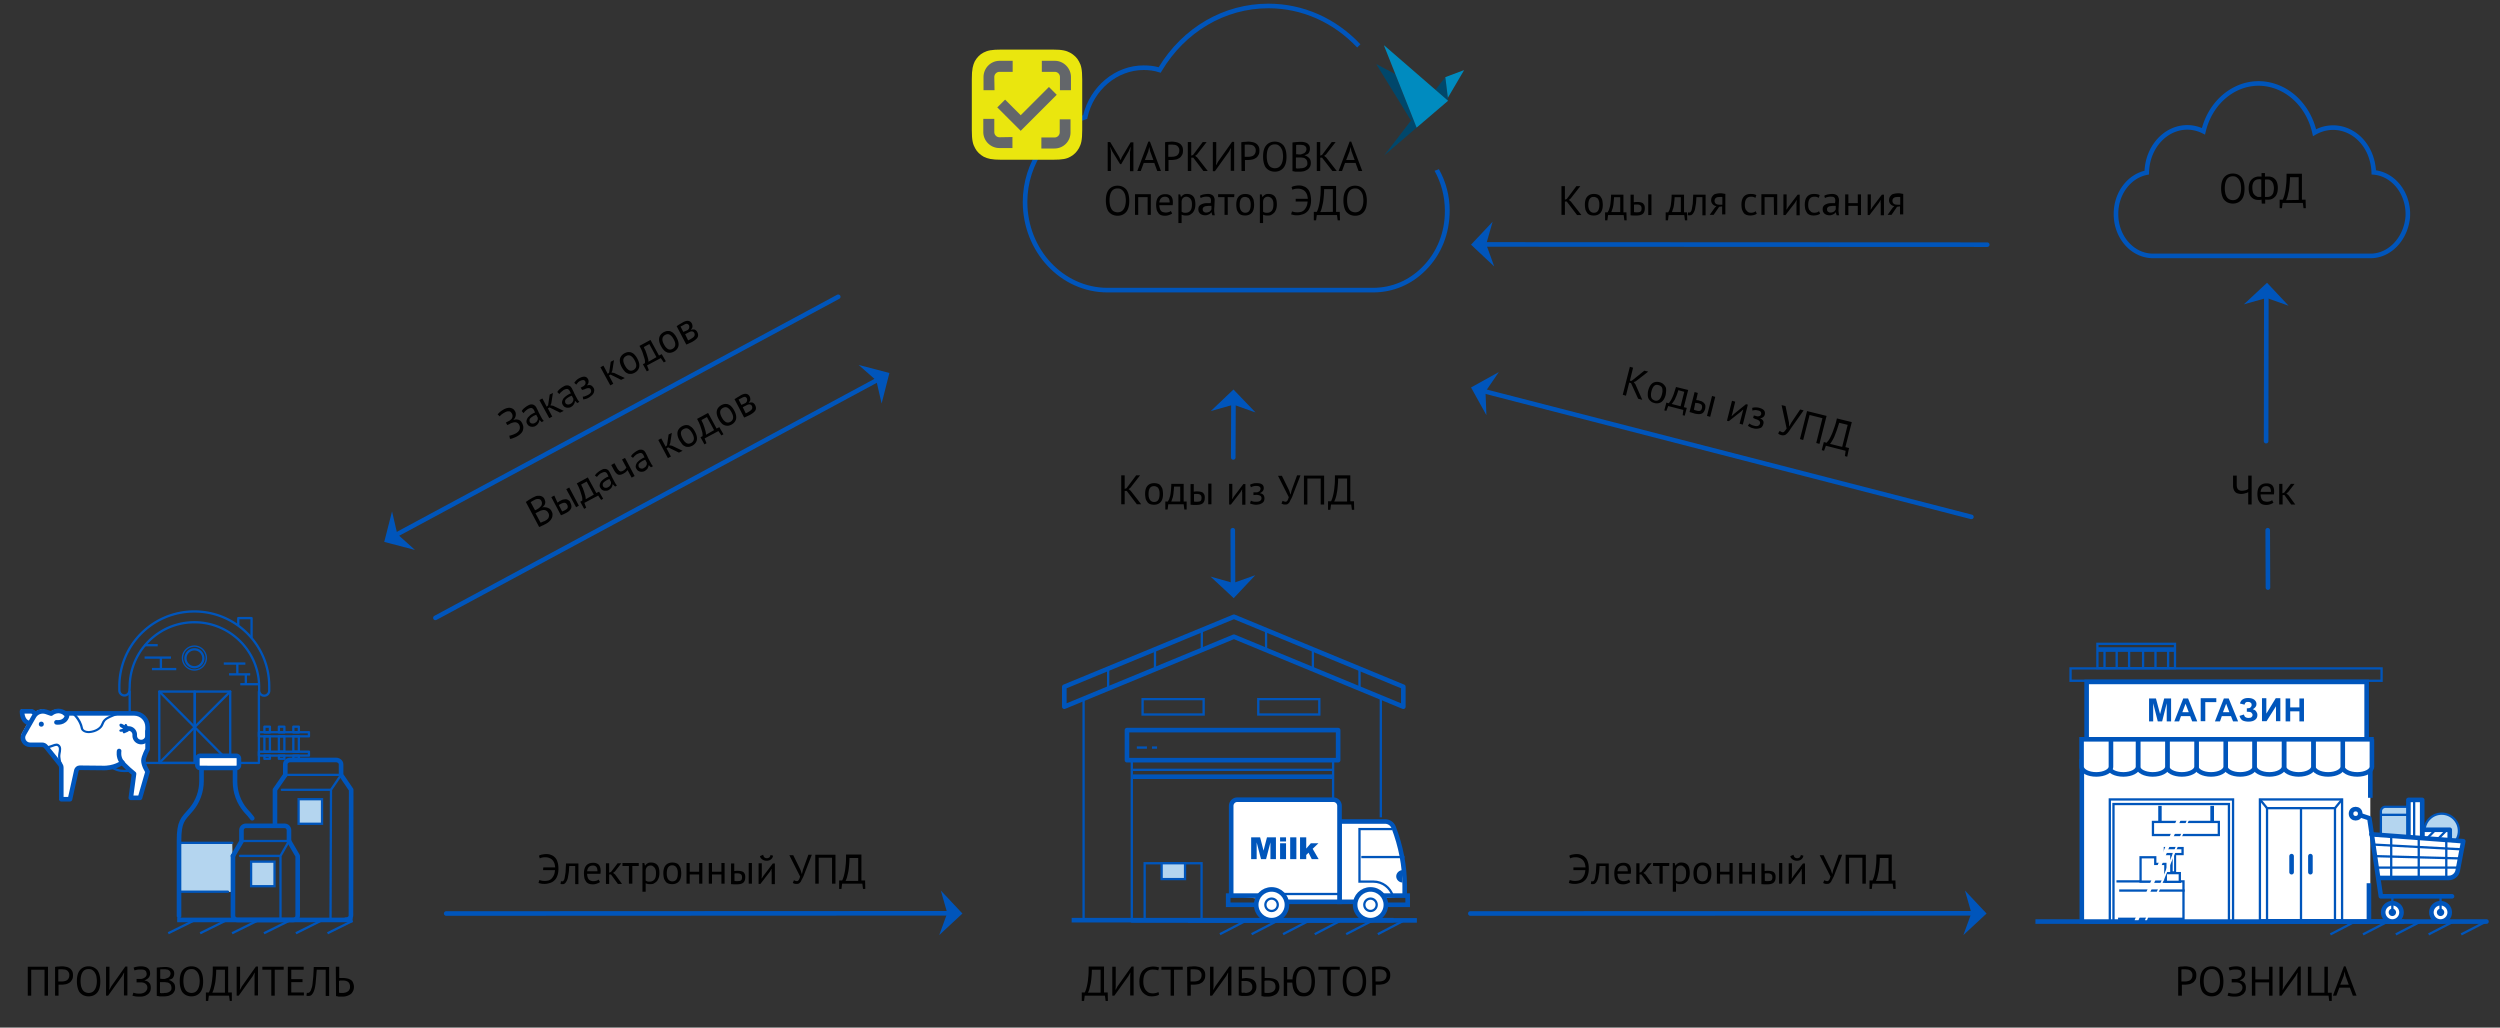 <svg xmlns="http://www.w3.org/2000/svg" xmlns:xlink="http://www.w3.org/1999/xlink" viewBox="0 0 1089.2 447.7"><rect x="0" y="0" width="1089.2" height="447.7" fill="#333333" stroke="none"/><style><![CDATA[.a{stroke-miterlimit:10}.b{stroke:#05b}.c{fill:none}.d{stroke-width:2}.e{stroke-linejoin:round}.f{stroke-linecap:round}.g{fill:#05b}.h{fill:#fff}.i{fill:#b4d5ef}]]></style><path d="M537.4 174.3l-.1 25" class="a b c d f"/><path d="M547 179.7l-9.6-3.4-9.9 2.8 9.9-9.4z" class="g"/><path d="M537.1 231l.1 25" class="a b c d f"/><path d="M537.5 260.6l-10.1-9.4 9.9 2.8 9.6-3.4z" class="g"/><path d="M987.4 127.8l-.1 64.4" class="a b c d f"/><path d="M997.1 133.2l-9.6-3.4-9.9 2.8 10.1-9.4z" class="g"/><path d="M647.2 106.5l218.6.1" class="a b c d f"/><path d="M640.9 106.6l9.4-10-2.8 9.8 3.5 9.7z" class="g"/><path d="M189.7 269.2l192.4-103.6" class="a b c d f"/><path d="M374.1 159l7.7 6.8 2.3 10 3.4-13.3z" class="g"/><path d="M365.2 129.3L172.8 232.9" class="a b c d f"/><path d="M180.8 239.6l-7.7-6.9-2.3-9.9-3.4 13.3z" class="g"/><path d="M647.2 170.6l211.7 54.6" class="a b c d f"/><path d="M640.9 168.8l6.7 12.1-.4-10.3 5.8-8.5z" class="g"/><path d="M949 421.3c.5-.1.9-.2 1.5-.2s1-.1 1.6-.1 1.1.1 1.7.2 1.1.3 1.6.6.8.7 1.1 1.2.4 1.1.4 1.9-.1 1.4-.4 1.9-.6 1-1.1 1.3-1 .6-1.6.7-1.2.2-1.8.2h-1.4v4.8H949v-12.5zm3 1h-.9c-.3 0-.5 0-.7.1v5.2h1.4c.4 0 .8 0 1.2-.1s.8-.2 1.1-.4a2.36 2.36 0 0 0 .8-.9c.2-.4.3-.8.3-1.4 0-.5-.1-.9-.3-1.2s-.4-.6-.7-.8-.6-.3-1-.4c-.4 0-.8-.1-1.2-.1z"/><use xlink:href="#B"/><path d="M972.3 427.8v-1.3h2.1c.3-.1.6-.1.9-.3.3-.1.5-.3.7-.4.2-.2.4-.4.5-.6s.2-.5.2-.8c0-.4-.1-.7-.2-1s-.3-.5-.5-.6-.5-.3-.8-.3c-.3-.1-.6-.1-1-.1-.6 0-1.2 0-1.7.1s-.8.2-1.1.3l-.4-1.2c.2-.1.7-.3 1.3-.4s1.3-.2 2.1-.2c.5 0 1 .1 1.4.2s.9.3 1.2.5.7.6.9 1 .3.9.3 1.5-.2 1.2-.6 1.7-1 .9-1.8 1.2v.1c.8.1 1.5.4 2 1 .5.5.7 1.2.7 2.1 0 .7-.1 1.3-.4 1.8s-.6.9-1.1 1.2-.9.6-1.5.7c-.6.2-1.1.2-1.7.2-.8 0-1.4 0-2-.1l-1.3-.3.4-1.3c.3.1.7.2 1.2.3s1.1.1 1.8.1c.4 0 .7-.1 1.1-.2s.7-.3 1-.5.5-.5.7-.8.3-.7.3-1.1c0-.8-.3-1.3-.8-1.7s-1.2-.6-2.1-.6h-1.8v-.2zm16.3.2h-6v5.8h-1.5v-12.6h1.5v5.5h6v-5.5h1.5v12.6h-1.5V428z"/><use xlink:href="#C"/><path d="M1015.8 436.1h-1l-.3-2.3h-9v-12.6h1.5v11.3h5.7v-11.3h1.5v11.3h1.7v3.6h-.1zm8-5.8h-4.6l-1.3 3.5h-1.5l4.8-12.8h.7l4.8 12.8h-1.6l-1.3-3.5zm-4.2-1.3h3.7l-1.4-3.8-.4-1.9-.4 1.9-1.5 3.8zM967.7 82.1c0-2.1.4-3.7 1.3-4.8s2.2-1.7 3.8-1.7c.9 0 1.7.2 2.3.5a5.09 5.09 0 0 1 1.6 1.3c.4.6.7 1.3.9 2.1s.3 1.7.3 2.7c0 2.1-.4 3.7-1.3 4.8s-2.2 1.7-3.8 1.7c-.9 0-1.6-.2-2.3-.5a5.09 5.09 0 0 1-1.6-1.3c-.4-.5-.7-1.3-.9-2.1s-.3-1.7-.3-2.7zm1.6 0c0 .7.1 1.4.2 2s.4 1.2.6 1.6a2.91 2.91 0 0 0 1.1 1.1c.4.2 1 .4 1.6.4 1.1 0 2-.4 2.6-1.3.6-.8 1-2.2 1-3.9 0-.7-.1-1.3-.2-2-.1-.6-.4-1.2-.7-1.7s-.7-.8-1.1-1.1-1-.4-1.6-.4c-1.1 0-2 .4-2.6 1.3s-.9 2.3-.9 4zm16 4.9c-.2 0-.4.1-.7.1h-.8c-.6 0-1.1-.1-1.6-.3s-.9-.5-1.3-.9-.7-.9-.9-1.6-.3-1.4-.3-2.2.1-1.5.3-2.2c.2-.6.5-1.2.9-1.6s.9-.8 1.4-1 1.1-.4 1.8-.4h.6c.3 0 .4 0 .6.1v-1.6h1.5V77c.2-.1.5-.1.8-.1h.7c.6 0 1.1.1 1.6.3s.9.5 1.3.9.7.9.9 1.6c.2.6.3 1.4.3 2.2s-.1 1.6-.3 2.2-.5 1.2-.9 1.6-.9.8-1.4 1-1.1.3-1.7.3h-.6c-.3 0-.5 0-.6-.1v1.8h-1.5l-.1-1.7zm-1.2-1.2h.8c.1 0 .2 0 .3-.1v-7.5c-.1 0-.3 0-.5-.1s-.4 0-.6 0c-.4 0-.8.1-1.1.2-.4.2-.7.4-.9.7-.3.3-.5.7-.6 1.2-.2.5-.2 1.1-.2 1.7s.1 1.1.2 1.6.3.9.6 1.2c.2.3.5.6.9.7.3.4.7.4 1.1.4zm4-7.6h-.7c-.3 0-.5 0-.6.1v7.5h1.1c.4 0 .8-.1 1.1-.2.4-.2.7-.4.9-.7.3-.3.5-.7.6-1.2s.2-1.1.2-1.7-.1-1.1-.2-1.5c-.1-.5-.3-.9-.5-1.2a2.36 2.36 0 0 0-.9-.8c-.2-.2-.6-.3-1-.3zm16.5 12.5h-1l-.3-2.3h-8.8l-.3 2.3h-1V87h1.3c.1-.1.2-.4.4-.9s.4-1.2.6-2.1a22.71 22.71 0 0 0 .5-3.4c.2-1.4.2-3 .2-4.9h6.7V87h1.6l.1 3.7zm-3.1-3.6v-9.9h-3.8c0 1.3-.1 2.5-.2 3.6s-.2 2-.4 2.8l-.5 2.1a11.64 11.64 0 0 1-.6 1.5l5.5-.1zM490.9 213.9h-.9v5.8h-1.5v-12.6h1.5v5.9l.8-.3 4.2-5.6h1.7l-4.2 5.4-.8.6.9.7 4.6 5.9h-1.9l-4.4-5.8zm8 1.3c0-1.5.3-2.7 1-3.5s1.7-1.2 2.9-1.2c.7 0 1.3.1 1.8.3s.9.5 1.2 1 .6.9.7 1.5.2 1.2.2 1.9c0 1.5-.3 2.7-1 3.5s-1.7 1.2-2.9 1.2c-.7 0-1.3-.1-1.8-.3s-.9-.5-1.2-1-.6-.9-.7-1.5-.2-1.2-.2-1.9zm1.5 0c0 .5 0 .9.1 1.3s.2.8.4 1.1.4.6.8.8c.3.2.7.3 1.1.3 1.6 0 2.4-1.1 2.4-3.5 0-.5 0-.9-.1-1.3s-.2-.8-.4-1.1-.4-.6-.8-.7c-.3-.2-.7-.3-1.1-.3-1.6 0-2.4 1.1-2.4 3.4zM517 222h-1l-.3-2.3H509l-.3 2.3h-1v-3.5h1.1c.1-.1.2-.4.4-.7s.3-.8.5-1.4.3-1.4.4-2.3.2-2 .2-3.3h5.4v7.7h1.3v3.5zm-2.8-3.5V212h-2.7c0 .5-.1 1.1-.1 1.6-.1.6-.1 1.2-.2 1.8s-.2 1.2-.4 1.7-.3 1-.5 1.4h3.9z"/><use xlink:href="#D"/><path d="M541.1 214.4l.1-1.1h-.1l-.7 1.2-4.1 5.3h-.8v-9h1.4v5.5l-.1 1.1h.1l.7-1.1 4.1-5.4h.9v9h-1.4v-5.5h-.1zm5 1.3v-1.2h1.3c.2 0 .4 0 .6-.1l.6-.3c.2-.1.3-.3.4-.5s.2-.4.2-.6c0-.5-.2-.8-.5-1s-.8-.3-1.5-.3c-.5 0-.9.1-1.3.2s-.7.3-.9.4l-.4-1.1c.4-.2.8-.4 1.3-.5.5-.2 1.1-.2 1.7-.2 2 0 3 .7 3 2.2a1.92 1.92 0 0 1-.4 1.2 2.73 2.73 0 0 1-1.2.9v.1c.7.1 1.2.4 1.5.8s.4.9.4 1.5c0 .4-.1.7-.2 1.1-.2.3-.4.6-.7.8s-.7.4-1.2.6c-.5.1-1 .2-1.6.2s-1.1-.1-1.5-.2-.8-.2-1.1-.4l.4-1.2c.3.2.6.3 1 .4s.8.1 1.3.1c.7 0 1.3-.1 1.7-.4s.6-.6.6-1.2c0-.4-.2-.8-.5-1-.4-.2-1-.4-1.8-.4l-1.2.1zm15.6-1.9l.5 1.6h.1l.4-1.7 2.4-6.6h1.5l-3.2 8.2c-.3.9-.6 1.6-.9 2.1s-.5 1-.7 1.4c-.3.4-.5.6-.8.8s-.6.2-1.1.2c-.4 0-.7 0-.9-.1s-.5-.2-.7-.3l.5-1.2c.2.1.5.2.7.3.2 0 .4.1.6.1.3 0 .6-.2.8-.5s.4-.9.6-1.5l-4.7-9.3h1.7l3.2 6.5zm13.7-5.3h-5.8v11.3h-1.5v-12.6h8.8v12.6h-1.5v-11.3zm14.6 13.6h-1l-.3-2.3h-8.8l-.3 2.3h-1v-3.7h1.3c.1-.1.2-.4.4-.9s.4-1.2.6-2.1a22.71 22.71 0 0 0 .5-3.4c.2-1.4.2-3 .2-4.9h6.7v11.3h1.6l.1 3.7zm-3.1-3.7v-9.9H583c0 1.3-.1 2.5-.2 3.6s-.2 2-.4 2.8c-.1.8-.3 1.5-.5 2.1a11.64 11.64 0 0 1-.6 1.5h5.6v-.1z"/><path d="M988 231l.1 25" class="a b c d f"/><path d="M974.5 207.1v4.2c0 1.6.7 2.5 2.2 2.5.6 0 1.1-.1 1.6-.2s.9-.3 1.2-.6v-5.8h1.5v12.6h-1.5v-5.4a3.2 3.2 0 0 1-1.3.5c-.5.2-1.1.3-1.8.3-.5 0-1-.1-1.4-.2s-.8-.3-1.1-.6-.5-.6-.7-1.1-.3-1-.3-1.7v-4.4h1.6v-.1zm16 11.9c-.4.3-.8.5-1.4.7s-1.1.3-1.7.3c-.7 0-1.3-.1-1.8-.3s-.9-.5-1.2-1-.6-.9-.7-1.5-.2-1.2-.2-1.9c0-1.5.3-2.7 1-3.5s1.7-1.2 2.9-1.2c.4 0 .8 0 1.2.1s.8.3 1.1.5.6.6.8 1.1.3 1.1.3 1.8c0 .4 0 .8-.1 1.3h-5.8c0 .5.1 1 .2 1.4s.3.8.5 1c.2.3.5.5.9.6s.8.2 1.3.2c.4 0 .8-.1 1.2-.2s.7-.3.9-.5l.6 1.1zm-3.1-7.2c-.7 0-1.3.2-1.7.6s-.7 1-.8 1.9h4.5c0-.9-.2-1.6-.5-1.9-.4-.4-.9-.6-1.5-.6zm7.9 3.9h-.8v4.1H993v-9h1.4v4.1l.8-.3 2.9-3.8h1.6l-2.8 3.6-.8.6.9.7 3 4.1h-1.8l-2.9-4.1zM682.6 87.8h-.8v5.8h-1.5V81.1h1.5V87l.8-.3 4.2-5.6h1.7l-4.2 5.4-.8.6.9.7 4.6 5.9h-1.9l-4.5-5.9zm7.9 1.4c0-1.5.3-2.7 1-3.5s1.7-1.2 2.9-1.2c.7 0 1.3.1 1.8.3s.9.5 1.2 1 .6.9.7 1.5.2 1.2.2 1.9c0 1.5-.3 2.7-1 3.5s-1.7 1.2-2.9 1.2c-.7 0-1.3-.1-1.8-.3s-.9-.5-1.2-1-.6-.9-.7-1.5-.2-1.2-.2-1.9zm1.5 0c0 .5 0 .9.1 1.3s.2.8.4 1.1.4.6.8.8c.3.2.7.3 1.1.3 1.6 0 2.4-1.1 2.4-3.5 0-.5 0-.9-.1-1.3s-.2-.8-.4-1.1-.4-.6-.8-.7c-.3-.2-.7-.3-1.1-.3-1.5-.1-2.4 1.1-2.4 3.4zm16.7 6.8h-1l-.3-2.3h-6.8l-.3 2.3h-1v-3.5h1.1c.1-.1.2-.4.4-.7s.3-.8.5-1.4.3-1.4.4-2.3.2-2 .2-3.3h5.4v7.7h1.3l.1 3.5zm-2.8-3.6v-6.5h-2.7c0 .5-.1 1.1-.1 1.6-.1.6-.1 1.2-.2 1.8s-.2 1.2-.4 1.7-.3 1-.5 1.4h3.9zm6-4.3c.3 0 .6-.1.8-.1h.8c.6 0 1.1.1 1.5.2s.8.3 1 .6.4.5.5.9.1.7.1 1.1c0 1.1-.3 1.9-.9 2.4s-1.6.7-2.9.7c-.8 0-1.6 0-2.4-.1v-9h1.4v3.3h.1zm0 4.3c.4.1.9.1 1.3.1.8 0 1.3-.1 1.6-.4s.4-.7.4-1.3c0-.5-.1-.9-.4-1.2s-.8-.5-1.5-.5h-.7c-.3 0-.5 0-.7.1v3.2zm6.2-7.7h1.4v9h-1.4v-9zm17 11.3h-1l-.3-2.3H727l-.3 2.3h-1v-3.5h1.1c.1-.1.2-.4.4-.7s.3-.8.5-1.4.3-1.4.4-2.3.2-2 .2-3.3h5.4v7.7h1.3l.1 3.5zm-2.8-3.6v-6.5h-2.7c0 .5-.1 1.1-.1 1.6-.1.6-.1 1.2-.2 1.8s-.2 1.2-.4 1.7-.3 1-.5 1.4h3.9z"/><use xlink:href="#E"/><use xlink:href="#F"/><use xlink:href="#G"/><path d="M772.8 85.9h-4v7.7h-1.4v-9h6.9v9h-1.4l-.1-7.7zm9.9 2.4l.1-1.1h-.1l-.7 1.2-4.1 5.3h-.9v-9h1.4v5.5l-.1 1.1h.1l.7-1.1 4.1-5.4h.9v9h-1.4v-5.5z"/><use xlink:href="#G" x="27.6"/><use xlink:href="#H"/><path d="M809.4 89.7h-4.1v4h-1.4v-9h1.4v3.8h4.1v-3.8h1.4v9h-1.4v-4zm9.9-1.4l.1-1.1h-.1l-.7 1.2-4.1 5.3h-.8v-9h1.4v5.5l-.1 1.1h.1l.7-1.1 4.1-5.4h.9v9h-1.4v-5.5h-.1z"/><use xlink:href="#F" x="77.5"/><path d="M237.2 217.4l.3.9c.1.3.1.6 0 1 0 .3-.2.6-.4.9s-.4.5-.8.8v.1c.3-.1.7-.2 1.1-.1.4 0 .8.1 1.1.2a4.67 4.67 0 0 1 1 .5c.3.2.6.6.8 1 .3.6.5 1.1.4 1.7 0 .5-.1 1.1-.4 1.5-.2.5-.6.9-1 1.3s-.9.7-1.4 1l-.6.3c-.2.1-.5.3-.8.4s-.5.2-.8.4l-.8.3-5.8-10.9 1.3-.9 1.7-1 1.3-.6c.5-.2.9-.2 1.4-.2s.9.1 1.3.3.8.5 1.1 1.1zm-3.4 4.6c.2-.1.4-.2.6-.4.3-.1.5-.3.6-.4l.6-.6c.2-.2.3-.4.4-.7s.1-.5.1-.8-.1-.5-.2-.8c-.2-.4-.4-.6-.6-.7s-.5-.2-.8-.2-.6 0-.9.1-.6.2-.9.4l-.9.5-.6.4 1.9 3.5.7-.3zm3.7 4.9c.3-.2.7-.4.9-.6.3-.3.5-.5.6-.8s.2-.6.2-1a1.93 1.93 0 0 0-.3-1c-.2-.4-.5-.8-.9-1-.3-.2-.7-.3-1.1-.3s-.7.1-1.1.2-.7.3-1.1.5l-1.4.7 2.2 4.1c.1 0 .2-.1.3-.1s.3-.1.5-.2.3-.2.5-.2c.5-.2.6-.2.7-.3zm5.4-7.9c.2-.2.5-.3.7-.5s.4-.3.7-.4c.5-.3 1-.5 1.5-.5.4-.1.8-.1 1.2 0 .3.1.6.3.9.5s.5.5.6.9c.5 1 .6 1.8.3 2.5s-1 1.4-2.2 2c-.7.4-1.4.7-2.2 1l-4.2-7.9 1.3-.7 1.4 3.1zm2 3.8c.4-.1.8-.3 1.2-.5.7-.4 1.1-.7 1.2-1.1s.1-.8-.2-1.3c-.2-.4-.5-.7-.9-.8s-.9 0-1.6.3l-.6.3c-.2.1-.4.3-.5.4l1.4 2.7zm1.8-9.7l1.3-.7 4.2 7.9-1.2.7-4.3-7.9z"/><use xlink:href="#I"/><path d="M259.2 207.2c.3-.5.6-.9 1.1-1.3s1-.8 1.6-1.1c.5-.3 1-.5 1.4-.5s.8 0 1.1.2c.3.1.6.3.8.6s.4.5.5.8c.3.6.7 1.3.9 1.9l.9 1.7.6 1.1c.2.3.4.6.7.9l-.8.5-1-1h-.1c0 .2-.1.4-.1.6s-.2.4-.3.7c-.1.2-.3.4-.5.6s-.5.4-.8.6a1.93 1.93 0 0 1-1 .3h-1c-.3-.1-.6-.2-.9-.4s-.5-.5-.7-.8c-.3-.5-.4-.9-.3-1.3 0-.4.2-.8.4-1.2s.6-.7 1-1.1c.4-.3.9-.7 1.5-1a.76.76 0 0 1 .4-.2c.1 0 .3-.1.5-.2-.1-.3-.3-.6-.4-.9-.3-.6-.6-.9-1-1s-.8 0-1.5.3l-.6.3c-.2.1-.4.3-.6.5s-.4.3-.5.5c-.2.2-.3.3-.4.5l-.9-.6zm5.7 5.1c.3-.2.5-.3.7-.5s.3-.4.4-.6.2-.4.2-.6v-.6l-.7-1.3c-.2.1-.3.1-.5.2s-.3.2-.5.2l-.9.6c-.3.2-.5.4-.7.6a1.08 1.08 0 0 0-.3.7c0 .3 0 .5.1.8a1.27 1.27 0 0 0 .9.7c.4.1.9 0 1.3-.2zm2.8-10.5l1.2 2.2c.2.3.3.5.5.7s.3.4.5.5.4.2.6.2.5-.1.8-.2c.5-.3.8-.5 1.1-.8.2-.3.4-.5.5-.7l-1.9-3.5 1.3-.7 4.2 7.9-1.3.7-1.8-3.3c-.1.2-.3.4-.6.7s-.7.6-1.3.9c-.4.2-.8.4-1.1.4-.3.1-.7.1-1 0s-.6-.3-.9-.6-.6-.7-.9-1.2l-1.3-2.4 1.4-.8zm7.2-3c.3-.5.6-.9 1.1-1.3s1-.8 1.6-1.1c.5-.3 1-.5 1.4-.5s.8 0 1.1.2c.3.1.6.3.8.6s.4.5.5.8c.3.6.7 1.3.9 1.9l.9 1.7.6 1.1c.2.3.4.6.7.9l-.9.5-.9-.9h-.1c0 .2-.1.4-.1.6-.1.2-.2.4-.3.7-.1.2-.3.4-.5.6s-.5.4-.8.6a1.93 1.93 0 0 1-1 .3c-.3.1-.7 0-1 0-.3-.1-.6-.2-.9-.4s-.5-.5-.7-.8c-.3-.5-.4-.9-.3-1.3 0-.4.2-.8.4-1.2s.6-.7 1-1.1c.4-.3.9-.7 1.5-1a.76.76 0 0 1 .4-.2c.1-.1.3-.1.5-.2-.1-.3-.3-.6-.4-.9-.3-.6-.6-.9-1-1s-.8 0-1.5.3l-.6.3c-.2.1-.4.3-.6.5s-.4.3-.5.5c-.2.2-.3.3-.4.5l-.9-.7zm5.6 5.1c.3-.2.5-.3.7-.5s.3-.4.4-.6.2-.4.2-.6v-.6l-.7-1.3c-.2.1-.3.1-.5.2s-.3.2-.5.2l-.9.6c-.3.2-.5.4-.7.6a1.08 1.08 0 0 0-.3.7c0 .3 0 .5.1.8a1.27 1.27 0 0 0 .9.7c.5.1.9.1 1.3-.2zm10.6-9l-.7.4 1.9 3.6-1.3.7-4.2-7.9 1.3-.7 1.9 3.6.6-.6.7-4.7 1.4-.7-.7 4.5-.4.9 1.2.2 4.6 2.2-1.6.8-4.7-2.3zm4.9-3.1c-.7-1.3-1-2.5-.8-3.6.2-1 .9-1.9 2-2.5.6-.3 1.2-.5 1.7-.5s1.1 0 1.5.3.9.5 1.3 1c.4.4.8 1 1.1 1.6.7 1.3 1 2.5.8 3.6-.2 1-.9 1.9-2 2.5-.6.3-1.2.5-1.7.5s-1.1 0-1.5-.3c-.5-.2-.9-.5-1.3-1-.3-.5-.7-1-1.1-1.6zm1.4-.7c.2.4.5.8.7 1.1.3.3.6.6.9.8a1.93 1.93 0 0 0 1 .3c.3 0 .7-.1 1.1-.3 1.4-.8 1.6-2.2.5-4.2-.2-.4-.5-.8-.7-1.1-.3-.3-.6-.6-.9-.8a1.93 1.93 0 0 0-1-.3c-.4 0-.7.1-1.1.3-1.5.7-1.6 2.1-.5 4.2z"/><use xlink:href="#I" x="52.4" y="-28.1"/><path d="M313.1 182.6c-.7-1.3-1-2.5-.8-3.6.2-1 .9-1.9 2-2.5.6-.3 1.2-.5 1.7-.5s1.1 0 1.5.3c.5.2.9.5 1.3 1 .4.4.8 1 1.1 1.6.7 1.3 1 2.5.8 3.6-.2 1-.9 1.9-2 2.5-.6.3-1.2.5-1.7.5s-1.1-.1-1.5-.3c-.5-.2-.9-.5-1.3-1-.4-.4-.7-.9-1.1-1.6zm1.4-.7c.2.4.5.8.7 1.1.3.3.6.6.9.8a1.93 1.93 0 0 0 1 .3c.4 0 .7-.1 1.1-.3 1.4-.8 1.6-2.2.5-4.2-.2-.4-.5-.8-.7-1.1-.3-.3-.6-.6-.9-.8a1.93 1.93 0 0 0-1-.3c-.3 0-.7.1-1.1.3-1.5.8-1.6 2.2-.5 4.2zm5.5-8c.4-.2.7-.4 1.1-.7.4-.2.9-.5 1.5-.9 1-.6 1.9-.8 2.5-.7s1.1.4 1.5 1.1c.2.4.3.8.3 1.3s-.2.9-.7 1.4v.1c.7-.2 1.2-.2 1.7-.1.4.2.8.5 1.1 1.1.4.8.5 1.6.1 2.3s-1.2 1.3-2.4 2l-1.3.6c-.4.2-.8.4-1.2.5l-4.2-8zm4.6 1.8c.2-.1.4-.2.5-.4s.3-.3.3-.5c.1-.2.1-.4.1-.6s0-.4-.1-.6c-.2-.4-.5-.6-.8-.7-.3 0-.8.1-1.5.5-.3.2-.6.3-.8.4s-.4.2-.5.3l1.2 2.3 1.6-.7zm.3 4.4l.6-.3c.2-.1.4-.2.7-.4.7-.4 1.2-.8 1.4-1.2s.2-.8 0-1.3a1.27 1.27 0 0 0-.9-.7c-.4-.1-1 .1-1.7.5l-1.4.7 1.3 2.7zM221 185.2l-.6-1.1.2-.1c.1-.1.2-.1.4-.2a.76.76 0 0 1 .4-.2.76.76 0 0 1 .4-.2c.1-.1.2-.1.3-.2.2-.2.5-.4.7-.6s.3-.5.4-.7c.1-.3.1-.5.1-.8s-.1-.5-.2-.8c-.2-.3-.4-.6-.6-.8s-.5-.3-.8-.3-.6 0-.9.1-.6.2-.9.4c-.6.3-1 .6-1.4.9s-.6.6-.8.8l-.9-.9 1-1c.5-.4 1.1-.8 1.8-1.2.4-.2.9-.4 1.3-.5.5-.1.9-.2 1.3-.1.4 0 .8.2 1.2.4s.7.6 1 1.1.4 1.1.3 1.8-.4 1.3-1 1.9v.1c.8-.3 1.5-.3 2.2-.1s1.2.7 1.6 1.5c.3.6.5 1.2.5 1.8s-.1 1.1-.3 1.6-.6.9-1 1.3-.9.7-1.4 1c-.7.4-1.3.6-1.8.8s-.9.3-1.3.3l-.3-1.4c.3 0 .7-.1 1.2-.3.5-.1 1-.4 1.7-.7.3-.2.6-.4.9-.7s.5-.5.6-.9c.2-.3.2-.7.2-1s-.1-.7-.3-1.1c-.4-.7-.9-1-1.5-1.1s-1.3.1-2.1.4c-.1.1-.3.1-.4.2s-.2.1-.3.2l-.9.4zm6.3-6.1c.3-.5.6-.9 1.1-1.3s1-.8 1.6-1.1c.5-.3 1-.5 1.4-.5s.8 0 1.1.2.6.3.8.6.4.5.5.8c.3.6.7 1.3.9 1.9l.9 1.7.6 1.1c.2.3.5.6.7.9l-.9.5-.9-.9h-.1c0 .2-.1.4-.1.6s-.2.4-.3.7c-.1.2-.3.4-.5.7-.2.2-.5.4-.8.6a1.93 1.93 0 0 1-1 .3c-.3.1-.7 0-1 0-.3-.1-.6-.2-.9-.4s-.5-.5-.7-.8c-.3-.5-.4-.9-.3-1.3 0-.4.2-.8.4-1.2s.6-.7 1-1.1.9-.7 1.5-1a.76.76 0 0 1 .4-.2c.1-.1.3-.1.4-.2-.1-.3-.3-.6-.4-.9-.3-.6-.7-.9-1-1-.4-.1-.8 0-1.5.3-.2.1-.4.2-.6.4-.2.1-.4.3-.6.5s-.4.3-.5.5-.3.3-.4.5l-.8-.9zm5.7 5.2c.3-.2.5-.3.7-.5s.3-.4.4-.6.2-.4.2-.6v-.6l-.7-1.3c-.2.1-.3.1-.5.2s-.3.2-.5.2l-.9.6c-.3.2-.5.4-.7.6a1.08 1.08 0 0 0-.3.7c0 .3 0 .5.1.8a1.27 1.27 0 0 0 .9.7c.5.1.9 0 1.3-.2z"/><use xlink:href="#J"/><path d="M242.8 170.8c.3-.5.6-.9 1.1-1.3s1-.8 1.6-1.1c.5-.3 1-.5 1.4-.5s.8 0 1.1.2c.3.1.6.3.8.6s.4.5.5.8c.3.6.7 1.3.9 1.9l.9 1.7.6 1.1c.2.3.5.6.7.9l-.9.5-.9-.9h-.1c0 .2-.1.4-.1.6s-.2.4-.3.7c-.1.2-.3.4-.5.7-.2.2-.5.4-.8.6a1.93 1.93 0 0 1-1 .3c-.3.1-.7 0-1 0-.3-.1-.6-.2-.9-.4s-.5-.5-.7-.8c-.3-.5-.4-.9-.3-1.3 0-.4.2-.8.4-1.2s.6-.7 1-1.1c.4-.3.9-.7 1.5-1a.76.76 0 0 1 .4-.2c.1-.1.3-.1.5-.2-.1-.3-.3-.6-.4-.9-.3-.6-.7-.9-1-1-.4-.1-.8 0-1.5.3-.2.1-.4.2-.6.4s-.4.3-.6.5-.4.3-.5.5c-.2.2-.3.3-.4.5l-.9-.9zm5.7 5.2c.3-.2.5-.3.7-.5s.3-.4.4-.6.2-.4.2-.6v-.6l-.7-1.3c-.2.1-.3.1-.5.2s-.3.2-.5.2l-.9.6c-.3.2-.5.4-.7.6a1.08 1.08 0 0 0-.3.7c0 .3 0 .5.1.8a1.27 1.27 0 0 0 .9.7c.4.1.8 0 1.3-.2zm5.1-6.1l-.6-1 1.1-.6c.2-.1.4-.2.5-.4.2-.2.3-.3.4-.5s.1-.4.1-.6 0-.4-.1-.6c-.2-.4-.5-.6-.9-.6s-.9.1-1.4.4c-.4.2-.8.5-1 .8-.3.3-.5.6-.6.8l-.9-.8c.2-.3.5-.7.9-1.1a5.02 5.02 0 0 1 1.4-1c1.8-.9 3-.8 3.7.5.2.4.3.8.2 1.3 0 .5-.3.9-.6 1.3v.1c.7-.2 1.2-.2 1.7 0 .4.2.8.6 1.1 1.1a1.93 1.93 0 0 1 .3 1c0 .4-.1.7-.2 1.1-.2.4-.4.7-.8 1.1-.4.3-.8.7-1.3 1s-1 .5-1.4.6-.8.2-1.1.2l-.2-1.2c.3 0 .7 0 1-.2.4-.1.8-.3 1.2-.5.6-.3 1.1-.7 1.3-1.1s.2-.8 0-1.3a1 1 0 0 0-1-.6c-.4 0-1 .1-1.7.5l-1.1.3z"/><use xlink:href="#J" x="26.6" y="-14.3"/><path d="M270.9 160c-.7-1.3-1-2.5-.8-3.6.2-1 .9-1.9 2-2.5.6-.3 1.2-.5 1.7-.5s1.1 0 1.5.3c.5.2.9.5 1.3 1 .4.4.8 1 1.1 1.6.7 1.3 1 2.5.8 3.6-.2 1-.9 1.9-2 2.5-.6.3-1.2.5-1.7.5s-1.1 0-1.5-.3c-.5-.2-.9-.5-1.3-1s-.7-.9-1.1-1.6zm1.4-.7c.2.4.5.8.7 1.1.3.3.6.6.9.8a1.93 1.93 0 0 0 1 .3c.4 0 .7-.1 1.1-.3 1.4-.8 1.6-2.2.5-4.2-.2-.4-.5-.8-.7-1.1-.3-.3-.6-.6-.9-.8a1.93 1.93 0 0 0-1-.3c-.4 0-.7.1-1.1.3-1.5.8-1.6 2.2-.5 4.2zm17.8-1.9l-.9.5-1.3-1.9-6 3.2.8 2.1-.9.5-1.7-3.1.9-.5v-.8c0-.4-.1-.9-.3-1.5l-.7-2.2c-.3-.9-.8-1.9-1.4-3l4.8-2.6 3.7 6.8 1.2-.6 1.8 3.1zm-4.1-1.8l-3.1-5.7-2.4 1.3c.2.5.4 1 .7 1.5l.6 1.7.5 1.7c.2.6.2 1 .2 1.5l3.5-2zm2-4.8c-.7-1.3-1-2.5-.8-3.6.2-1 .9-1.9 2-2.5.6-.3 1.2-.5 1.7-.5s1.1 0 1.5.3c.5.2.9.5 1.3 1 .4.4.8 1 1.1 1.6.7 1.3 1 2.5.8 3.6-.2 1-.9 1.9-2 2.5-.6.3-1.2.5-1.7.5s-1.1 0-1.5-.3c-.5-.2-.9-.5-1.3-1-.4-.4-.7-.9-1.1-1.6zm1.3-.7c.2.4.5.8.7 1.1.3.3.6.6.9.8a1.93 1.93 0 0 0 1 .3c.4 0 .7-.1 1.1-.3 1.4-.8 1.6-2.2.5-4.2-.2-.4-.5-.8-.7-1.1-.3-.3-.6-.6-.9-.8a1.93 1.93 0 0 0-1-.3c-.4 0-.7.1-1.1.3-1.4.8-1.6 2.2-.5 4.2zm5.5-8c.4-.2.7-.5 1.1-.7.4-.3.9-.5 1.5-.9 1-.6 1.9-.8 2.5-.7s1.1.4 1.5 1.1c.2.4.3.8.3 1.3s-.2.9-.7 1.4v.1c.7-.2 1.2-.2 1.7-.1.4.2.8.5 1.1 1.1.4.8.5 1.6.1 2.3s-1.2 1.3-2.4 2l-1.3.6c-.4.2-.8.4-1.2.5l-4.2-8zm4.6 1.8c.2-.1.4-.2.5-.4s.3-.3.3-.5c.1-.2.1-.4.1-.6s0-.4-.1-.6a1.27 1.27 0 0 0-.9-.7c-.4-.1-.8.1-1.5.5-.3.2-.6.3-.8.4s-.4.2-.5.3l1.2 2.3 1.7-.7zm.4 4.4l.6-.3c.2-.1.4-.2.7-.4.7-.4 1.2-.8 1.4-1.2s.2-.8 0-1.3a1.27 1.27 0 0 0-.9-.7c-.4-.1-1 .1-1.7.5l-1.4.7 1.3 2.7zm410.8 18.6l-.8-.2-1.4 5.7-1.4-.4 3.1-12.2 1.4.4-1.4 5.7h.8l5.5-4.4 1.7.4-5.4 4.2-.9.4.7.9 3 6.8-1.8-.5-3.1-6.8zm7.5 3.2c.4-1.5 1-2.5 1.8-3.1s1.9-.8 3.1-.5c.7.2 1.2.4 1.6.8.4.3.7.7 1 1.2s.3 1 .3 1.6-.1 1.2-.2 1.9c-.4 1.5-1 2.5-1.8 3.1-.9.6-1.9.8-3.1.5-.7-.2-1.2-.4-1.6-.8-.4-.3-.7-.7-1-1.2-.2-.5-.3-1-.3-1.6s0-1.2.2-1.9zm1.4.4c-.1.4-.2.9-.2 1.3s0 .8.1 1.2.3.7.5.9c.3.3.6.4 1 .6 1.6.4 2.6-.5 3.2-2.8.1-.5.2-.9.2-1.3s0-.8-.1-1.2-.3-.7-.6-.9c-.3-.3-.6-.4-1-.5-1.5-.5-2.5.4-3.1 2.7zm14.5 10.6l-.9-.2.3-2.3-6.6-1.7-.8 2.1-.9-.2.9-3.4 1 .3c.1-.1.3-.3.5-.6s.5-.7.8-1.3a22.02 22.02 0 0 0 .9-2.1l1-3.1 5.3 1.3-1.9 7.5 1.3.3-.9 3.4zm-1.8-4.1l1.6-6.3-2.6-.7c-.1.5-.3 1-.5 1.6a12.2 12.2 0 0 1-.7 1.7 5.3 5.3 0 0 1-.8 1.5c-.3.5-.6.9-.9 1.2l3.9 1zm6.8-2.7c.3 0 .6.1.8.1.3 0 .5.1.7.2.6.1 1.1.3 1.4.6.4.2.6.5.8.8a1.69 1.69 0 0 1 .3 1c0 .3 0 .7-.1 1.1-.3 1.1-.8 1.8-1.5 2.1s-1.7.3-3 0l-2.3-.7 2.2-8.7 1.4.4-.7 3.1zm-1 4.2c.4.2.8.3 1.2.4.7.2 1.3.2 1.6 0 .4-.2.6-.6.7-1.1s.1-.9-.1-1.3-.7-.6-1.4-.8c-.2-.1-.4-.1-.7-.1s-.5-.1-.7-.1l-.6 3zm7.9-6l1.4.4-2.2 8.7-1.4-.4 2.2-8.7zm13.3 7.1l.3-1.1h-.1l-1 .9-5.2 4.1-.8-.2 2.2-8.7 1.4.4-1.3 5.3-.3 1h.1l.9-.9 5.3-4.3.8.2-2.2 8.7-1.4-.4 1.3-5zm4.6 2.5l.3-1.1 1.2.3c.2.1.4.1.6.1s.4-.1.6-.1c.2-.1.4-.2.5-.3s.2-.3.3-.5a1.39 1.39 0 0 0-.2-1.1c-.3-.3-.7-.5-1.3-.6-.5-.1-.9-.2-1.3-.1-.4 0-.7.1-1 .2l-.1-1.2c.4-.1.8-.2 1.4-.2.5 0 1.1 0 1.7.2 1.9.5 2.7 1.4 2.4 2.9-.1.4-.3.8-.7 1.1s-.8.5-1.3.5v.1c.7.3 1.1.7 1.3 1.1s.2.9 0 1.5c-.1.4-.3.7-.5 1s-.5.5-.9.6c-.4.2-.8.2-1.3.3-.5 0-1 0-1.6-.2-.6-.1-1.1-.3-1.4-.5-.4-.2-.7-.4-1-.6l.7-1c.2.2.5.4.9.6s.8.3 1.2.4c.7.2 1.3.2 1.7 0s.7-.5.8-1c.1-.4 0-.8-.3-1.1s-.8-.6-1.6-.8l-1.1-.5zm15.6 1.9l.1 1.7h.1l.8-1.5 3.9-5.8 1.5.4-5.1 7.2-1.3 1.9c-.4.5-.7.9-1.1 1.2-.3.3-.7.5-1 .5-.3.1-.7.1-1.1 0s-.7-.2-.9-.3-.4-.3-.6-.5l.7-1.1c.2.2.4.3.6.4s.4.2.5.2c.3.1.6 0 .9-.3s.6-.7 1-1.3l-2.2-10.2 1.7.4 1.5 7.1zm14.6-1.8l-5.6-1.4-2.8 10.9-1.4-.4 3.1-12.2 8.5 2.1-3.1 12.2-1.4-.4 2.7-10.8zm10.8 16.8l-1-.3.3-2.3-8.6-2.2-.8 2.2-1-.3.9-3.5 1.2.3c.1-.1.3-.4.7-.8.3-.4.7-1 1.1-1.9.4-.8.9-1.9 1.3-3.2.5-1.3 1-2.8 1.4-4.7l6.5 1.6-2.8 10.9 1.6.4-.8 3.8zm-2.2-4.3l2.4-9.6-3.7-.9-1.1 3.4-1 2.6c-.3.7-.7 1.4-1 1.9s-.6 1-.9 1.3l5.3 1.3zM19.4 422.5h-5.8v11.3h-1.5v-12.6h8.8v12.6h-1.5v-11.3zm4.5-1.2c.5-.1.9-.2 1.5-.2s1-.1 1.6-.1 1.1.1 1.7.2 1.1.3 1.6.6.8.7 1.1 1.2.4 1.1.4 1.9-.1 1.4-.4 1.9-.6 1-1.1 1.3-1 .6-1.6.7-1.2.2-1.8.2h-1.4v4.8H24v-12.5h-.1zm3.1 1h-.9c-.3 0-.5 0-.7.1v5.2h1.4c.4 0 .8 0 1.2-.1s.8-.2 1.1-.4a2.36 2.36 0 0 0 .8-.9c.2-.4.3-.8.3-1.4 0-.5-.1-.9-.3-1.2s-.4-.6-.7-.8-.6-.3-1-.4c-.4 0-.8-.1-1.2-.1z"/><use xlink:href="#B" x="-925"/><path d="M54 425.2l.1-1.4H54l-.8 1.5-6.1 8.5h-.9v-12.6h1.5v8.6l-.1 1.4h.1l.8-1.5 6.1-8.6h.9v12.6H54v-8.5zm5.5 2.6v-1.3h2.1c.3-.1.6-.1.9-.3.3-.1.5-.3.7-.4.2-.2.4-.4.5-.6s.2-.5.2-.8c0-.4-.1-.7-.2-1s-.3-.5-.5-.6c-.2-.2-.5-.3-.8-.3-.3-.1-.6-.1-1-.1-.6 0-1.2 0-1.7.1s-.8.2-1.1.3l-.4-1.2c.2-.1.7-.3 1.3-.4s1.3-.2 2.1-.2c.5 0 1 .1 1.4.2.5.1.9.3 1.2.5s.7.6.9 1 .3.9.3 1.5-.2 1.2-.6 1.7-1 .9-1.8 1.2v.1c.8.1 1.5.4 2 1 .5.5.7 1.2.7 2.1 0 .7-.1 1.3-.4 1.8s-.6.9-1.1 1.2-.9.6-1.5.7c-.6.2-1.1.2-1.7.2-.8 0-1.4 0-2-.1s-.9-.2-1.3-.3l.4-1.3c.3.1.7.2 1.2.3s1.1.1 1.8.1c.4 0 .7-.1 1.1-.2s.7-.3 1-.5.5-.5.7-.8.3-.7.3-1.1c0-.8-.3-1.3-.8-1.7s-1.2-.6-2.1-.6h-1.8v-.2zm16.4-3.7c0 .3 0 .6-.1.9s-.2.6-.4.9-.4.5-.7.6-.7.3-1.1.4v.1c.4.1.7.2 1 .4s.6.4.9.7.5.6.6.9a4.44 4.44 0 0 1 .2 1.3c0 .7-.1 1.2-.4 1.7s-.6.9-1.1 1.2-.9.5-1.5.7c-.6.1-1.1.2-1.7.2H70c-.3 0-.6 0-.9-.1s-.6-.1-.8-.1v-12.3c.4-.1 1-.1 1.6-.2.6 0 1.2-.1 1.9-.1.5 0 .9 0 1.4.1s.9.2 1.3.4.7.5 1 .9.4.7.4 1.4zm-5.2 2.4h.7c.3 0 .5 0 .7-.1l.8-.3c.3-.1.5-.2.7-.4s.4-.4.5-.7c.1-.2.2-.5.2-.8 0-.4-.1-.7-.2-.9s-.3-.4-.6-.6-.5-.3-.9-.3c-.3-.1-.7-.1-1-.1h-1.1c-.3 0-.6 0-.7.1v4l.9.1zm1 6.1c.4 0 .8 0 1.1-.1.4-.1.7-.2 1-.4s.5-.4.7-.7.2-.6.2-1c0-.5-.1-.9-.3-1.3s-.5-.6-.8-.8-.7-.3-1.1-.3c-.4-.1-.8-.1-1.2-.1h-1.6v4.7c.1 0 .2 0 .4.1s.3 0 .5 0h.6c.2 0 .4-.1.5-.1z"/><use xlink:href="#B" x="-880.2"/><path d="M101.1 436.1h-1l-.3-2.3H91l-.3 2.3h-1v-3.7H91c.1-.1.2-.4.4-.9s.4-1.2.6-2.1a22.71 22.71 0 0 0 .5-3.4c.2-1.4.2-3 .2-4.9h6.7v11.3h1.6v3.7h.1zm-3.1-3.7v-9.9h-3.8c0 1.3-.1 2.5-.2 3.6s-.2 2-.4 2.8l-.5 2.1a11.64 11.64 0 0 1-.6 1.5H98v-.1z"/><use xlink:href="#C" x="-890"/><path d="M123.6 422.5h-3.9v11.3h-1.5v-11.3h-3.9v-1.3h9.3v1.3zm1.8-1.3h6.9v1.3h-5.4v4.1h4.9v1.3h-4.9v4.5h5.5v1.3h-7v-12.5zm16.4 1.3H138l-.5 6c-.2 1.6-.5 2.8-.9 3.7-.3.6-.6 1-.9 1.3-.4.3-.7.4-1.2.4h-.6c-.2 0-.3-.1-.4-.1l.2-1.3c.1 0 .2.1.4.1s.4-.1.6-.2.4-.4.6-.7.3-.8.5-1.3.3-1.2.4-2.1l.3-3 .2-4h6.7v12.6h-1.5v-11.4h-.1zm4.5-1.3h1.5v4.9h1.8c.6 0 1.1.1 1.7.2.5.1 1 .3 1.5.6s.8.7 1 1.2.4 1.1.4 1.8-.1 1.3-.4 1.9-.6 1-1 1.3-1 .6-1.6.8-1.2.3-1.9.3h-1.4c-.3 0-.5 0-.8-.1s-.5-.1-.7-.1l-.1-12.8zm3.1 11.4c.4 0 .8-.1 1.2-.2s.7-.3 1-.5.5-.5.7-.9.2-.8.2-1.2c0-.5-.1-.9-.3-1.3a1.85 1.85 0 0 0-.7-.8c-.3-.2-.6-.3-1-.4s-.8-.1-1.2-.1h-.9c-.2 0-.3 0-.4.1-.1 0-.2 0-.3.1v5.1c.2 0 .4.1.7.1h1zm333.3 3.5h-1l-.3-2.3h-8.8l-.3 2.3h-1v-3.7h1.3c.1-.1.2-.4.4-.9s.4-1.2.6-2.1a22.71 22.71 0 0 0 .5-3.4c.2-1.4.2-3 .2-4.9h6.7v11.3h1.6l.1 3.7zm-3.2-3.7v-9.9h-3.8c0 1.3-.1 2.5-.2 3.6s-.2 2-.4 2.8l-.5 2.1a11.64 11.64 0 0 1-.6 1.5h5.5v-.1z"/><use xlink:href="#C" x="-508.5"/><path d="M505 433.3c-.4.3-.8.5-1.4.6s-1.1.2-1.8.2c-.8 0-1.5-.1-2.1-.4-.7-.3-1.2-.7-1.7-1.2s-.9-1.2-1.2-2-.4-1.8-.4-2.9c0-1.2.2-2.2.5-3s.7-1.5 1.3-2 1.1-.9 1.8-1.1 1.3-.4 2-.4 1.3 0 1.8.1l1.2.3-.4 1.3c-.6-.3-1.4-.4-2.5-.4-.5 0-1 .1-1.5.3s-.9.5-1.3.9-.7.9-.9 1.6-.3 1.5-.3 2.4.1 1.6.3 2.3c.2.6.5 1.2.9 1.6s.8.8 1.3 1 1.1.3 1.7.3c.5 0 1-.1 1.4-.2s.7-.2 1-.4l.3 1.1zm10.4-10.8h-3.9v11.3H510v-11.3h-4v-1.3h9.3v1.3h.1z"/><use xlink:href="#K"/><path d="M535 425.2l.1-1.4h-.1l-.8 1.5-6.1 8.5h-.9v-12.6h1.5v8.6l-.1 1.4h.1l.8-1.5 6.1-8.6h.9v12.6H535v-8.5zm4.6-4h6.8v1.3h-5.3v3.8c.2 0 .5-.1.8-.1s.6-.1.9-.1c.6 0 1.2.1 1.7.2.6.1 1 .3 1.5.6a2.59 2.59 0 0 1 1 1.1 4.36 4.36 0 0 1 .4 1.8c0 .7-.1 1.3-.4 1.9s-.6.9-1 1.3c-.4.3-.9.6-1.5.7-.6.2-1.1.2-1.8.2h-1.5c-.3 0-.6 0-.8-.1s-.5-.1-.7-.1v-12.5h-.1zm3.2 11.4c.4 0 .7-.1 1.1-.2.3-.1.7-.3.9-.5s.5-.5.6-.8c.2-.3.2-.7.2-1.1 0-.6-.1-1-.3-1.3s-.4-.6-.7-.8-.6-.3-1-.4-.8-.1-1.2-.1h-1.5v5c.1 0 .2 0 .3.1s.3 0 .5 0h.5a1.76 1.76 0 0 0 .6.1zm6.7-11.4h1.5v4.9h1.8c.6 0 1.1.1 1.7.2.5.1 1 .3 1.5.6s.8.7 1 1.2.4 1.1.4 1.8-.1 1.3-.4 1.9-.6 1-1 1.3-1 .6-1.6.8-1.2.3-1.9.3h-1.4c-.3 0-.5 0-.8-.1s-.5-.1-.7-.1v-12.8h-.1zm3.1 11.4c.4 0 .8-.1 1.2-.2s.7-.3 1-.5.5-.5.7-.9.2-.8.2-1.2c0-.5-.1-.9-.3-1.3a1.85 1.85 0 0 0-.7-.8c-.3-.2-.6-.3-1-.4s-.8-.1-1.2-.1h-.9c-.2 0-.3 0-.4.1-.1 0-.2 0-.3.1v5.1c.2 0 .4.1.7.1h1zm8.3-5.9h2.2c.1-1.8.6-3.2 1.4-4.2s2-1.5 3.5-1.5c.9 0 1.6.2 2.3.5.6.3 1.1.8 1.5 1.3.4.6.7 1.3.8 2.1.2.8.3 1.7.3 2.7 0 2.1-.4 3.7-1.2 4.8s-2 1.7-3.7 1.7c-.8 0-1.5-.1-2.2-.4-.6-.3-1.1-.7-1.5-1.2s-.7-1.2-.9-1.9-.3-1.6-.4-2.5h-2.2v5.8h-1.5v-12.6h1.5v5.4h.1zm3.8.8c0 .7.1 1.4.2 2s.3 1.2.6 1.6.6.9 1 1.1 1 .4 1.6.4c1.1 0 1.9-.4 2.5-1.3.5-.8.8-2.1.8-3.9 0-.7-.1-1.3-.2-2-.1-.6-.3-1.2-.5-1.7-.3-.5-.6-.8-1-1.1s-.9-.4-1.6-.4c-1.1 0-2 .4-2.5 1.3-.6.9-.9 2.2-.9 4zm19-5h-3.9v11.3h-1.5v-11.3h-3.9v-1.3h9.3v1.3z"/><use xlink:href="#B" x="-373.5"/><use xlink:href="#K" x="80.6"/><path d="M859.2 397.9l-218.6.1" class="a b c d f"/><path d="M865.5 398l-9.4-10 2.8 9.8-3.5 9.6z" class="g"/><path d="M413 397.9l-218.6.1" class="a b c d f"/><path d="M419.3 398l-9.4-10 2.8 9.8-3.5 9.6z" class="g"/><path d="M685.6 377.9h5.2c-.1-.7-.2-1.4-.4-1.9s-.5-1-.9-1.4-.8-.6-1.3-.8-1-.3-1.5-.3c-.6 0-1.1 0-1.5.1s-.8.2-1.1.4l-.4-1.2c.4-.2.8-.4 1.4-.5s1.1-.2 1.8-.2c.8 0 1.5.1 2.1.4.7.2 1.2.6 1.7 1.1s.9 1.2 1.1 2c.3.8.4 1.8.4 3s-.2 2.2-.5 3-.7 1.5-1.3 2c-.5.5-1.2.9-1.9 1.1s-1.4.4-2.2.4c-.6 0-1.1 0-1.6-.1l-1.2-.3.4-1.3a8.11 8.11 0 0 0 1.1.3c.4.1.9.1 1.4.1s1-.1 1.5-.2c.5-.2.9-.4 1.3-.8s.7-.9 1-1.5.4-1.3.5-2.2h-5.2v-1.2h.1z"/><use xlink:href="#E" x="-42.2" y="291.4"/><use xlink:href="#L"/><path d="M715.1 381h-.8v4.1h-1.4v-9h1.4v4.1l.8-.3 2.9-3.8h1.6l-2.8 3.6-.8.6.9.7 3 4.1h-1.8l-3-4.1zm12.1-3.7h-2.8v7.7H723v-7.7h-2.8V376h7.1l-.1 1.3zm1.4-1.3h1l.3 1.1h.1c.3-.4.6-.7 1.1-1s.9-.3 1.5-.3c1.2 0 2.1.4 2.7 1.1s.9 1.9.9 3.5c0 .8-.1 1.4-.3 2a5.3 5.3 0 0 1-.8 1.5 6.42 6.42 0 0 1-1.3 1c-.5.3-1.1.3-1.7.3-.4 0-.8 0-1.1-.1s-.5-.1-.8-.3v3.7h-1.4V376h-.2zm3.6 1.1c-.6 0-1.1.2-1.4.5s-.6.8-.7 1.5v4.5c.2.2.5.3.7.4.3.1.6.1 1.1.1.8 0 1.5-.3 2-.9s.7-1.5.7-2.7c0-.5 0-.9-.1-1.3s-.2-.7-.4-1-.4-.5-.7-.7c-.4-.4-.7-.4-1.2-.4zm5.6 3.4c0-1.5.3-2.7 1-3.5s1.7-1.2 2.9-1.2c.7 0 1.3.1 1.8.3s.9.5 1.2 1 .6.9.7 1.5.2 1.2.2 1.9c0 1.5-.3 2.7-1 3.5s-1.7 1.2-2.9 1.2c-.7 0-1.3-.1-1.8-.3s-.9-.5-1.2-1-.6-.9-.7-1.5-.2-1.2-.2-1.9zm1.5 0c0 .5 0 .9.1 1.3s.2.8.4 1.1.4.6.8.8c.3.2.7.3 1.1.3 1.6 0 2.4-1.1 2.4-3.5 0-.5 0-.9-.1-1.3s-.2-.8-.4-1.1-.4-.6-.8-.8c-.3-.2-.7-.3-1.1-.3-1.5 0-2.4 1.2-2.4 3.5zm14.2.5h-4.1v4H748v-9h1.4v3.8h4.1V376h1.4v9h-1.4v-4zm9.7 0h-4.1v4h-1.4v-9h1.4v3.8h4.1V376h1.4v9h-1.4v-4z"/><use xlink:href="#D" x="248.7" y="165.3"/><path d="M784.9 379.7l.1-1.1h-.1l-.7 1.2-4.1 5.3h-.8v-9h1.4v5.5l-.1 1.1h.1l.7-1.1 4.1-5.4h.9v9H785v-5.5h-.1zm-3.5-7.3c.1.6.3.9.6 1.2a1.69 1.69 0 0 0 1 .3 1.69 1.69 0 0 0 1-.3c.3-.2.5-.6.6-1.1l1.1.3c-.1.7-.4 1.2-.9 1.6s-1.1.6-1.8.6c-.3 0-.6 0-1-.1-.3-.1-.6-.2-.9-.4s-.5-.4-.7-.6-.3-.6-.4-.9l1.4-.6z"/><use xlink:href="#M"/><path d="M811.4 373.7h-5.8V385h-1.5v-12.6h8.8V385h-1.5v-11.3zm14.5 13.6h-1l-.3-2.3h-8.8l-.3 2.3h-1v-3.7h1.3c.1-.1.2-.4.4-.9s.4-1.2.6-2.1a22.71 22.71 0 0 0 .5-3.4c.2-1.4.2-3 .2-4.9h6.7v11.3h1.6l.1 3.7zm-3.1-3.6v-9.9H819c0 1.3-.1 2.5-.2 3.6s-.2 2-.4 2.8l-.5 2.1a11.64 11.64 0 0 1-.6 1.5h5.5v-.1zm-586.1-5.8h5.2c-.1-.7-.2-1.4-.4-1.9s-.5-1-.9-1.4-.8-.6-1.3-.8-1-.3-1.5-.3c-.6 0-1.1 0-1.5.1s-.8.2-1.1.4l-.4-1.2c.4-.2.8-.4 1.4-.5s1.1-.2 1.8-.2c.8 0 1.5.1 2.1.4.7.2 1.2.6 1.7 1.1s.9 1.2 1.1 2c.3.8.4 1.8.4 3s-.2 2.2-.5 3-.7 1.5-1.3 2c-.5.5-1.2.9-1.9 1.1s-1.4.4-2.2.4c-.6 0-1.1 0-1.6-.1l-1.2-.3.4-1.3a8.11 8.11 0 0 0 1.1.3c.4.1.9.1 1.4.1s1-.1 1.5-.2c.5-.2.9-.4 1.3-.8s.7-.9 1-1.5.4-1.3.5-2.2h-5.2l.1-1.2zm13.9-.6H248c0 .5-.1 1-.1 1.6s-.1 1.2-.2 1.8l-.3 1.7c-.1.6-.3 1-.5 1.4s-.4.7-.7 1-.6.4-1 .4h-.6c-.2 0-.3-.1-.4-.1l.2-1.2c.1 0 .3.1.5.1s.5-.1.6-.3c.2-.2.4-.6.5-1.2l.4-2.4.2-3.9h5.4v9h-1.4v-7.9z"/><use xlink:href="#L" x="-448.9"/><path d="M266.2 381h-.8v4.1H264v-9h1.4v4.1l.8-.3 2.9-3.8h1.6l-2.8 3.6-.8.6.9.7 3 4.1h-1.8l-3-4.1zm12.1-3.7h-2.8v7.7H274v-7.7h-2.8V376h7.1v1.3zm1.4-1.3h1l.3 1.1h.1c.3-.4.6-.7 1.1-1s.9-.3 1.5-.3c1.2 0 2.1.4 2.7 1.1s.9 1.9.9 3.5c0 .8-.1 1.4-.3 2a5.3 5.3 0 0 1-.8 1.5 6.42 6.42 0 0 1-1.3 1c-.5.3-1.1.3-1.7.3-.4 0-.8 0-1.1-.1s-.5-.1-.8-.3v3.7h-1.4V376h-.2zm3.7 1.1c-.6 0-1.1.2-1.4.5s-.6.8-.7 1.5v4.5c.2.2.5.3.7.4.3.1.6.1 1.1.1.8 0 1.5-.3 2-.9s.7-1.5.7-2.7c0-.5 0-.9-.1-1.3s-.2-.7-.4-1-.4-.5-.7-.7c-.4-.4-.8-.4-1.2-.4zm5.6 3.4c0-1.5.3-2.7 1-3.5s1.7-1.2 2.9-1.2c.7 0 1.3.1 1.8.3s.9.5 1.2 1 .6.9.7 1.5.2 1.2.2 1.9c0 1.5-.3 2.7-1 3.5s-1.7 1.2-2.9 1.2c-.7 0-1.3-.1-1.8-.3s-.9-.5-1.2-1-.6-.9-.7-1.5-.2-1.2-.2-1.9zm1.5 0c0 .5 0 .9.1 1.3s.2.8.4 1.1.4.6.8.8c.3.2.7.3 1.1.3 1.6 0 2.4-1.1 2.4-3.5 0-.5 0-.9-.1-1.3s-.2-.8-.4-1.1-.4-.6-.8-.8c-.3-.2-.7-.3-1.1-.3-1.6 0-2.4 1.2-2.4 3.5zm14.1.5h-4.1v4h-1.4v-9h1.4v3.8h4.1V376h1.4v9h-1.4v-4zm9.7 0h-4.1v4h-1.4v-9h1.4v3.8h4.1V376h1.4v9h-1.4v-4z"/><use xlink:href="#D" x="-200.2" y="165.3"/><path d="M336.1 379.7l.1-1.1h-.1l-.7 1.2-4.1 5.3h-.8v-9h1.4v5.5l-.1 1.1h.1l.7-1.1 4.1-5.4h.9v9h-1.4v-5.5h-.1zm-3.6-7.3c.1.6.3.9.6 1.2a1.69 1.69 0 0 0 1 .3 1.69 1.69 0 0 0 1-.3c.3-.2.5-.6.6-1.1l1.1.3c-.1.7-.4 1.2-.9 1.6s-1.1.6-1.8.6c-.3 0-.6 0-1-.1-.3-.1-.6-.2-.9-.4s-.5-.4-.7-.6-.3-.6-.4-.9l1.4-.6z"/><use xlink:href="#M" x="-448.9"/><path d="M362.5 373.7h-5.8V385h-1.5v-12.6h8.8V385h-1.5v-11.3zm14.5 13.6h-1l-.3-2.3h-8.8l-.3 2.3h-1v-3.7h1.3c.1-.1.2-.4.4-.9s.4-1.2.6-2.1a22.71 22.71 0 0 0 .5-3.4c.2-1.4.2-3 .2-4.9h6.7v11.3h1.6l.1 3.7zm-3.1-3.6v-9.9h-3.8c0 1.3-.1 2.5-.2 3.6s-.2 2-.4 2.8l-.5 2.1a11.64 11.64 0 0 1-.6 1.5h5.5v-.1z"/><g class="b c a"><g class="d"><path d="M1032.8 111.5h-94.9c-8.9-.1-16.1-8.3-16-18.4 0-8.8 5.7-16.4 13.4-17.9.2-10.9 8-19.7 17.7-19.7 2.4 0 4.8.6 7 1.7 3.6-15.1 17.4-24 30.7-19.8 8.7 2.7 15.5 10.5 17.7 20.4 8.7-5 19.3-1.2 23.8 8.6a23.08 23.08 0 0 1 2 8.7c8.9.8 15.5 9.6 14.8 19.6-.9 9.4-7.9 16.8-16.2 16.8h0z"/><path d="M466.9 400.9h140.2" class="e"/></g><path d="M601.6 356.1v-52.8m-129.5.9v96.7h129.5" class="e"/><path d="M580.8 331.2h-87.7v70.3h87.7" class="e"/><path d="M491 318.1h92v13.1h-92z" class="d e"/><path d="M495.3 325.7h4.4m2.2 0h2.2" class="e"/><path d="M611.4 299.2l-73.8-30.5-73.9 30.5v8.7l73.9-30.5 73.8 30.5z" class="d e"/><path d="M482.8 290.6v9.5m20.4-17v9m20.4-18v9.2m68.7 7.3v9.4M572 282.7v8.9m-20.4-17.3v9" class="e"/><path d="M493.6 338.4h87.6" class="d e"/><path d="M493.6 335.4h87.6" class="e"/><path d="M580.8 331.2V348" class="e"/></g><path d="M629.5 91.7c.1 9.4-3.4 18.2-9.8 24.6-5.8 5.9-13.4 9.1-21.5 9.1H482.5c-19.2 0-34.9-16.8-34.9-37.4 0-16.7 10.5-31.5 25.5-36l.6-.2.1-.6c2.6-12 12.9-20.7 24.5-20.7 2.3 0 4.6.3 6.7 1l.7.2.4-.7c10.2-17.1 27.6-27.4 46.5-27.4 14.6 0 28.3 6.1 38.7 17.1l1.4-1.4C582 7.9 567.7 1.6 552.6 1.6c-19.4 0-37.2 10.3-47.8 27.7-2.1-.6-4.3-.8-6.6-.8-12.3 0-23.2 9.1-26.3 21.7-15.5 4.9-26.3 20.4-26.3 37.8 0 21.7 16.5 39.4 36.9 39.4h115.8c8.6 0 16.7-3.4 22.9-9.7 6.8-6.8 10.4-16 10.4-26 0-6.3-1.6-12.5-4.7-18-.6.3-1.3.5-1.9.7 2.9 5.2 4.5 11.2 4.5 17.3z" class="g"/><g fill="#00476b"><path d="M614.8 52.6l-15.1-24.5c0-.1 0-.1.1-.1l8.1 4.3 7.7 19.3-.8 1zm16.1-8.7l-1.2-10.3-4.3 5.5z"/><path d="M603.1 67.7c-.1.1.1.2 0 0l14.2-12.2-1.7-4.1-12.5 16.3z"/></g><path d="M629.7 33.6l8-3c.1 0 .1 0 .1.1l-7 11.9-1.1-9zM603 19.9l14.2 35.7 13.7-11.7-27.8-24.1s-.1 0-.1.1z" fill="#008bbf"/><path d="M481.8 87.4c0-2.1.4-3.7 1.3-4.8s2.2-1.7 3.8-1.7c.9 0 1.7.2 2.3.5a5.09 5.09 0 0 1 1.6 1.3c.4.6.7 1.3.9 2.1s.3 1.7.3 2.7c0 2.1-.4 3.7-1.3 4.8s-2.2 1.7-3.8 1.7c-.9 0-1.6-.2-2.3-.5a5.09 5.09 0 0 1-1.6-1.3c-.4-.5-.7-1.3-.9-2.1-.2-.9-.3-1.7-.3-2.7zm1.6 0c0 .7.1 1.4.2 2s.4 1.2.6 1.6a2.91 2.91 0 0 0 1.1 1.1c.4.2 1 .4 1.6.4 1.1 0 2-.4 2.6-1.3.6-.8 1-2.2 1-3.9 0-.7-.1-1.3-.2-2-.1-.6-.4-1.2-.7-1.7s-.7-.8-1.1-1.1-1-.4-1.6-.4c-1.1 0-2 .4-2.6 1.3s-.9 2.2-.9 4zm16.5-1.5h-4v7.7h-1.4v-9h6.9v9H500v-7.7h-.1zm10.8 7.1c-.4.3-.8.5-1.4.7s-1.1.3-1.7.3c-.7 0-1.3-.1-1.8-.3s-.9-.5-1.2-1-.6-.9-.7-1.5-.2-1.2-.2-1.9c0-1.5.3-2.7 1-3.5s1.7-1.2 2.9-1.2c.4 0 .8 0 1.2.1s.8.3 1.1.5.6.6.8 1.1.3 1.1.3 1.8c0 .4 0 .8-.1 1.3h-5.8c0 .5.1 1 .2 1.4s.3.8.5 1c.2.3.5.5.9.6s.8.2 1.3.2c.4 0 .8-.1 1.2-.2s.7-.3.9-.5l.6 1.1zm-3.1-7.3c-.7 0-1.3.2-1.7.6s-.7 1-.8 1.9h4.5c0-.9-.2-1.6-.5-1.9-.4-.4-.9-.6-1.5-.6z"/><use xlink:href="#N"/><use xlink:href="#H" x="-272"/><path d="M537.7 85.9h-2.8v7.7h-1.4v-7.7h-2.8v-1.3h7.1l-.1 1.3zm.9 3.3c0-1.5.3-2.7 1-3.5s1.7-1.2 2.9-1.2c.7 0 1.3.1 1.8.3s.9.5 1.2 1 .6.9.7 1.5.2 1.2.2 1.9c0 1.5-.3 2.7-1 3.5s-1.7 1.2-2.9 1.2c-.7 0-1.3-.1-1.8-.3s-.9-.5-1.2-1-.6-.9-.7-1.5-.2-1.2-.2-1.9zm1.5 0c0 .5 0 .9.1 1.3s.2.8.4 1.1.4.6.8.8c.3.2.7.3 1.1.3 1.6 0 2.4-1.1 2.4-3.5 0-.5 0-.9-.1-1.3s-.2-.8-.4-1.1-.4-.6-.8-.7c-.3-.2-.7-.3-1.1-.3-1.6-.1-2.4 1.1-2.4 3.4z"/><use xlink:href="#N" x="35.5"/><path d="M564.6 86.6h5.2c-.1-.7-.2-1.4-.4-1.9s-.5-1-.9-1.4-.8-.6-1.3-.8-1-.3-1.5-.3c-.6 0-1.1 0-1.5.1s-.8.2-1.1.4l-.4-1.2c.4-.2.8-.4 1.4-.5s1.1-.2 1.8-.2c.8 0 1.5.1 2.1.4.7.2 1.2.6 1.7 1.1s.9 1.2 1.1 2 .4 1.8.4 3-.2 2.2-.5 3-.7 1.5-1.3 2c-.5.5-1.2.9-1.9 1.1s-1.4.4-2.2.4c-.6 0-1.1 0-1.6-.1l-1.2-.3.4-1.3a8.11 8.11 0 0 0 1.1.3c.4.1.9.1 1.4.1s1-.1 1.5-.2c.5-.2.9-.4 1.3-.8s.7-.9 1-1.5.4-1.3.5-2.2h-5.2v-1.2h.1zm19.2 9.4h-1l-.3-2.3h-8.8l-.3 2.3h-1v-3.7h1.3c.1-.1.2-.4.4-.9s.4-1.2.6-2.1a22.71 22.71 0 0 0 .5-3.4c.2-1.4.2-3 .2-4.9h6.7v11.3h1.6l.1 3.7zm-3.1-3.7v-9.9h-3.8c0 1.3-.1 2.5-.2 3.6s-.2 2-.4 2.8l-.5 2.1a11.64 11.64 0 0 1-.6 1.5l5.5-.1zm4.6-4.9c0-2.1.4-3.7 1.3-4.8s2.2-1.7 3.8-1.7c.9 0 1.7.2 2.3.5a5.09 5.09 0 0 1 1.6 1.3c.4.6.7 1.3.9 2.1s.3 1.7.3 2.7c0 2.1-.4 3.7-1.3 4.8S592 94 590.4 94c-.9 0-1.6-.2-2.3-.5a5.09 5.09 0 0 1-1.6-1.3c-.4-.5-.7-1.3-.9-2.1-.2-.9-.3-1.7-.3-2.7zm1.6 0c0 .7.1 1.4.2 2s.4 1.2.6 1.6a2.91 2.91 0 0 0 1.1 1.1c.4.2 1 .4 1.6.4 1.1 0 2-.4 2.6-1.3.6-.8 1-2.2 1-3.9 0-.7-.1-1.3-.2-2-.1-.6-.4-1.2-.7-1.7s-.7-.8-1.1-1.1-1-.4-1.6-.4c-1.1 0-2 .4-2.6 1.3s-.9 2.2-.9 4zM492.4 66l.2-1.9h-.1l-.7 1.7-3.3 5.7h-.5l-3.5-5.7-.7-1.7h-.1l.3 1.9v8.5h-1.4V61.9h1.1l3.9 6.5.6 1.4.6-1.4 3.8-6.4h1.2v12.6h-1.5V66h.1zm10.5 5h-4.6l-1.3 3.5h-1.5l4.8-12.8h.7l4.8 12.8h-1.6l-1.3-3.5zm-4.1-1.3h3.7l-1.4-3.8-.4-1.9-.4 1.9-1.5 3.8zm8.7-7.7c.5-.1.9-.2 1.5-.2s1-.1 1.6-.1 1.1.1 1.7.2 1.1.3 1.6.6.8.7 1.1 1.2.4 1.1.4 1.9-.1 1.4-.4 1.9-.6 1-1.1 1.3-1 .6-1.6.7-1.2.2-1.8.2h-1.4v4.8h-1.5V62h-.1zm3.1 1h-.9c-.3 0-.5 0-.7.1v5.2h1.4c.4 0 .8 0 1.2-.1s.8-.2 1.1-.4a2.36 2.36 0 0 0 .8-.9c.2-.4.3-.8.3-1.4 0-.5-.1-.9-.3-1.2s-.4-.6-.7-.8-.6-.3-1-.4c-.5 0-.9-.1-1.2-.1zm9.3 5.7h-.9v5.8h-1.5V61.9h1.5v5.9l.8-.3 4.2-5.6h1.7l-4.2 5.4-.8.6.9.7 4.6 5.9h-1.9l-4.4-5.8zm16.3-2.7l.1-1.4h-.1l-.8 1.5-6.1 8.5h-.9V61.9h1.5v8.6l-.1 1.4h.1l.8-1.5 6.1-8.6h.9v12.6h-1.5V66zm4.6-4c.5-.1.9-.2 1.5-.2s1-.1 1.6-.1 1.1.1 1.7.2 1.1.3 1.6.6.8.7 1.1 1.2.4 1.1.4 1.9-.1 1.4-.4 1.9-.6 1-1.1 1.3-1 .6-1.6.7-1.2.2-1.8.2h-1.4v4.8h-1.5l-.1-12.5zm3.1 1h-.9c-.3 0-.5 0-.7.1v5.2h1.4c.4 0 .8 0 1.2-.1s.8-.2 1.1-.4a2.36 2.36 0 0 0 .8-.9c.2-.4.3-.8.3-1.4 0-.5-.1-.9-.3-1.2s-.4-.6-.7-.8-.6-.3-1-.4c-.5 0-.9-.1-1.2-.1z"/><use xlink:href="#B" x="-408.2" y="-359.3"/><path d="M570.7 64.8c0 .3 0 .6-.1.9s-.2.6-.4.9-.4.5-.7.6-.7.3-1.1.4v.1c.4.1.7.2 1 .4s.6.4.9.7.5.6.6.9a4.44 4.44 0 0 1 .2 1.3c0 .7-.1 1.2-.4 1.7s-.6.9-1.1 1.2-.9.5-1.5.7c-.6.1-1.1.2-1.7.2h-1.6c-.3 0-.6 0-.9-.1s-.6-.1-.8-.1V62.1c.4-.1 1-.1 1.6-.2.6 0 1.2-.1 1.9-.1.5 0 .9 0 1.4.1s.9.2 1.3.4.7.5 1 .9.4.9.4 1.6zm-5.1 2.5h.7c.3 0 .5 0 .7-.1l.8-.3c.3-.1.5-.2.7-.4s.4-.4.5-.7c.1-.2.2-.5.2-.8 0-.4-.1-.7-.2-.9s-.3-.4-.6-.6-.5-.3-.9-.3c-.3-.1-.7-.1-1-.1h-1.1c-.3 0-.6 0-.7.1v4h.9v.1zm1 6c.4 0 .8 0 1.1-.1.4-.1.7-.2 1-.4s.5-.4.7-.7.2-.6.2-1c0-.5-.1-.9-.3-1.3s-.5-.6-.8-.8-.7-.3-1.1-.3c-.4-.1-.8-.1-1.2-.1h-1.6v4.7c.1 0 .2 0 .4.1s.3 0 .5 0h.6c.2 0 .3-.1.5-.1zm9.4-4.6h-.8v5.8h-1.5V61.9h1.5v5.9l.8-.3 4.2-5.6h1.7l-4.2 5.4-.8.6.9.7 4.6 5.9h-1.9l-4.5-5.8zm14.6 2.3H586l-1.3 3.5h-1.5l4.8-12.8h.7l4.8 12.8h-1.6l-1.3-3.5zm-4.1-1.3h3.7l-1.4-3.8-.4-1.9-.4 1.9-1.5 3.8z"/><path d="M436.4 21.6h22.1c4.5 0 6.1.5 7.8 1.4 1.6.9 3 2.2 3.8 3.8.9 1.6 1.4 3.3 1.4 7.8v22.1c0 4.5-.5 6.1-1.4 7.8-.9 1.6-2.2 3-3.8 3.8-1.6.9-3.3 1.3-7.8 1.3h-22.1c-4.5 0-6.1-.5-7.8-1.3-1.6-.9-3-2.2-3.8-3.8-.9-1.6-1.4-3.3-1.4-7.8V34.5c0-4.5.5-6.1 1.3-7.8.9-1.6 2.2-3 3.8-3.8 1.8-.9 3.4-1.3 7.9-1.3z" fill="#eae60e"/><path d="M459.5 31.3a2.26 2.26 0 0 1 2.3 2.3v5.7h4.8v-5.7c0-3.9-3.2-7.1-7-7.1h-5.7v4.8h5.6zm2.2 26.3a2.26 2.26 0 0 1-2.3 2.3h-5.7v4.8h5.7c3.9 0 7-3.1 7-7V52h-4.7v5.6zm-28.5-24a2.26 2.26 0 0 1 2.3-2.3h5.7v-4.8h-5.7c-3.9 0-7 3.2-7 7.1v5.7h4.8l-.1-5.7zm2.3 26.2a2.26 2.26 0 0 1-2.3-2.3v-5.7h-4.8v5.7c0 3.9 3.2 7 7 7h5.7v-4.8l-5.6.1zm9.2-2.8l-10.2-10.2 3.4-3.4 6.8 6.8L457 37.9l3.4 3.4L444.7 57z" fill="#63666a"/><g class="b"><g class="d"><g class="h"><path d="M590.5 392.9h-6.9v-35h19.8c1.7 0 3.2 1 3.8 2.6h0c3.1 8.1 4.8 16.7 4.8 25.4v4.4"/><path d="M536.4,390.2v-39.1c0-1.5,1.2-2.7,2.7-2.7h41.8c1.5,0,2.7,1.2,2.7,2.7v41.8h-22.9"/></g><path d="M517.6 401h99.7" class="c"/></g><path d="M606.5 361.2h-14.2v22.9h6.1c3.9 0 7.3 2.6 8.4 6.2M531.5 407l10.8-5.6m58 5.6l10.7-5.6m-24.5 5.6l10.8-5.6m-24.5 5.6l10.7-5.6M559 407l10.8-5.6m-24.5 5.6l10.8-5.6" class="c"/><g class="d"><path d="M603.8 394.2h9.5v-4h-10.8m-53.9 0h-13.5v4h12.1" class="c"/><circle cx="597.1" cy="394.2" r="6.7" class="h"/></g><circle cx="597.1" cy="394.2" r="2.7" class="c"/><circle cx="554" cy="394.2" r="6.7" class="d h"/><g class="c"><circle cx="554" cy="394.2" r="2.7"/><path d="M611.9 373.4h-18.8"/></g></g><path d="M611 379.1c-1.3 0-2.7 1.2-2.7 2.7s1.3 2.7 2.7 2.7v-5.4z" class="g"/><path d="M583.6 389.5h-24.2" class="b c"/><path d="M545.1 364.8h3.9l1.5 5.8 1.5-5.8h3.9v9.5h-2.4V367l-1.9 7.3h-2.2l-1.9-7.3v7.3h-2.4v-9.5zm12.6 0h2.6v1.8h-2.6v-1.8zm0 2.6h2.6v6.9h-2.6v-6.9zm4.4-2.6h2.7v9.5h-2.7v-9.5zm4.3 0h2.7v4.9l2-2.3h3.3l-2.5 2.4 2.6 4.5h-3l-1.4-2.8-1 1v1.8h-2.7v-9.5z" class="g"/><g class="b c a e"><path d="M103.8 272.2v-2.9h5.8v8.3m3.2 23.7v31.1H56.5v-31.1" class="f"/><path d="M56.5 299.3c0-15.5 12.6-28.2 28.2-28.2h0c15.5 0 28.2 12.6 28.2 28.2v1.6a2.22 2.22 0 0 0 2.2 2.2h0a2.22 2.22 0 0 0 2.2-2.2V299c0-18-14.6-32.6-32.6-32.6h0C66.6 266.4 52 281 52 299v1.8a2.22 2.22 0 0 0 2.2 2.2h0a2.22 2.22 0 0 0 2.2-2.2l.1-1.5zm28.3 2h15.5v31.1H84.8z"/><path d="M100.3 301.3l-15.5 15.5 15.5 15.6" class="f"/><path d="M69.4 301.3h15.5v31.1H69.4z"/><path d="M69.4 301.3l15.4 15.5-15.4 15.6" class="f"/><path d="M115.2 320.8h2.4v6.7h-2.4zm0-4.2h2.4v2.5h-2.4zm0 12.6h2.4v1.4h-2.4zm6.3-8.4h2.4v6.7h-2.4zm0-4.2h2.4v2.5h-2.4zm0 12.6h2.4v1.4h-2.4zm6.3-8.4h2.4v6.7h-2.4zm0-4.2h2.4v2.5h-2.4z"/><path d="M127.8 329.2h2.4v1.4h-2.4zm6-10.2h-21v1.8h21.8V319z"/><path d="M133.8 327.5h-21v1.7h21.8v-1.7z"/></g><path d="M58.4 310.7H28.2c-3.4-2.5-6.2 0-6.2 0l-2.3-.8c-.2-.1-.5-.1-.7-.2h-1.2c-.1 0-.3 0-.4.1h-.2c-.7.2-1.4.6-1.9 1.1v-.1s-.9-1.1-1.7-1.1h-4s-.1 4.6 3.2 5.1h0l-2.7 4.7c-1.2 2.1.3 4.7 2.7 4.7h5.3c.6 0 1.2.3 1.6.8l6.2 7.7c.4.4.5 1 .5 1.5v13.7h3.8l2.8-12.6c.1-.7.7-1.1 1.4-1.1l9.6.1c5.7.4 9-2.4 9-2.4h0c.5.6 1.2 1.3 1.9 2h0c.1.1.3.2.4.4h0c.1.1.3.2.4.3l.1.1c.1.1.2.2.4.3l.4.4s.1 0 .1.1l.4.4c.1.1.2.2.3.2l.1.1c.1.1.2.1.2.2l.1.1c.1.1.1.1.2.1l.3.3-1.3 10.7h4l3.3-11.4s-1.8-2.7-1.8-4.8c0-1.7 1.8-5 1.8-5v-9.8c0-3.2-2.6-5.9-5.9-5.9z" stroke="#fff" class="a h"/><g class="b c e f a"><g class="d"><path d="M53.3 332.2s-3.3 2.7-9 2.4l-9.6-.1c-.7 0-1.2.5-1.4 1.1l-2.8 12.6h-3.8v-13.7c0-.6-.2-1.1-.5-1.5l-6.2-7.7c-.4-.5-1-.8-1.6-.8h-5.3c-2.4 0-3.9-2.6-2.7-4.7l4.4-7.7c1-1.8 3.2-2.6 5.2-2l2.3.8s3-2.7 6.5.2c.3.2.5.7.4.9-1 3.3-4.6 2.7-4.6 2.7"/><path d="M51.9 327.2s-.5 2.5 1 4.6 5.5 5.3 5.5 5.3L57 347.6h4l3.3-11.4s-1.8-2.7-1.8-4.8c0-1.7 1.8-5 1.8-5v-9.7c0-3.3-2.6-5.9-5.9-5.9H28.3"/><path d="M54.5 317.4H56a2.69 2.69 0 0 1 2.7 2.7v.4c0 1.6 1.3 2.8 2.8 2.8h0c1.6 0 2.8-1.3 2.8-2.8v-1.9m-49-7.6s-.9-1.1-1.7-1.1h-4s-.1 4.6 3.2 5.1"/></g><path d="M19.3 324.8c.8 2.2 4.5-1 5.9-.2 1.4.7.9 2.6.7 3.7-.4 2 .5 4.4.5 4.4"/></g><path d="M48.7 311.4c-1.4.6-2.8 1.3-3.4 2-.5.5-.9 1.2-1.2 2-.5 1.6-2.7 2.9-5.3 3.1h-.3c-1.3 0-2.2-.6-2.3-1.2-.4-2.1-1.4-4.1-3-5.9h15.5m5.9-1h0zm0 0h-24c2.5 2 4.1 4.5 4.6 7h0c.2 1.1 1.7 2 3.3 2h.4c2.9-.2 5.5-1.7 6.2-3.8.2-.6.5-1.1.9-1.6 1.6-1.6 8.6-3.6 8.6-3.6h0z" class="g"/><path d="M48.6 334.3s1.8 1.2 4 1.5 4-.1 4.1-.1" class="a b c e f"/><circle cx="18" cy="315.5" r="1.1" class="g"/><path d="M54.8 315.9l.8 1.6s-3.1-2.3-3.1-1.6c0 .8 3.1 1.6 3.1 1.6l-3.1.8h3.1l-1.6.7" class="a b c e f"/><path d="M84.7 281.2c-3 0-5.5 2.5-5.5 5.5s2.5 5.5 5.5 5.5 5.5-2.5 5.5-5.5-2.5-5.5-5.5-5.5zm0 10.4a4.91 4.91 0 0 1-4.9-4.9 4.91 4.91 0 0 1 4.9-4.9 4.91 4.91 0 0 1 4.9 4.9c-.1 2.7-2.2 4.9-4.9 4.9zm0-8.2a3.4 3.4 0 1 1 0 6.8 3.4 3.4 0 1 1 0-6.8m0-1c-2.4 0-4.4 2-4.4 4.4s2 4.4 4.4 4.4 4.4-2 4.4-4.4c-.1-2.5-2-4.4-4.4-4.4h0z" class="g"/><g class="a b c"><path d="M63 281.1h5.7m-5.7 5.4h11.5m-4.4 5.2v-5 5z"/><path d="M66.2 291.5h10.6m20.7-2.4h9.4m-3.5 4.8v-4.8 4.8z"/><path d="M99.8 293.8h9.2m-1.9 4.5V294v4.3z"/><path d="M104.7 298.1h7.9"/></g><path d="M523.9 305.1v5.7h-25.6v-5.7h25.6m1-1h-27.6v7.7h27.6v-7.7zm49.4 1v5.7h-25.6v-5.7h25.6m1-1h-27.6v7.7h27.6v-7.7z" class="g"/><g class="b d"><path d="M886.8 401.5h160.7" class="a c"/><path d="M1032.7 347.6v-15.9H907v69.8h125.7" class="h"/></g><path d="M909.1 297.1h122v27.5h-122z" class="h"/><g class="g"><path d="M1030.1 298.1v25.5h-120v-25.5h120m2-2h-124v29.5h124v-29.5z"/><path d="M1037.1 291.7v4.4H902.6v-4.4h134.5m1-1H901.6v6.4h136.5v-6.4z"/></g><g class="a b c"><path d="M913.8 280.5h33.8v10.6h-33.8z"/><path d="M916.9 283.3v7.6m27.7-7.6v7.6m-10.9-7.6v7.8m-6.1-7.8v7.8m-5.4-7.8v7.8m16.9-7.8v7.8"/><path d="M914.1 283h33.5" class="d"/></g><path d="M936.3 314.3v-10h3l1.8 6.8 1.8-6.8h3v10H944v-7.9l-2 7.9h-1.9l-2-7.9v7.9h-1.8zm21 0h-2.2l-.9-2.3h-4l-.8 2.3h-2.1l3.9-10h2.1l4 10zm-3.7-4l-1.4-3.7-1.4 3.7h2.8zm5.2-6.1h6.8v1.7h-4.8v8.3h-2v-10zm16.3 10.1h-2.2l-.9-2.3h-4l-.8 2.3H965l3.9-10h2.1l4.1 10zm-3.8-4l-1.4-3.7-1.4 3.7h2.8zm6.6-3.3l-2-.5c.4-1.6 1.6-2.4 3.6-2.4 1.2 0 2.1.3 2.7.8s.9 1.1.9 1.8c0 .5-.1.9-.4 1.3s-.7.7-1.2 1c.7.2 1.2.5 1.5 1 .3.4.5.9.5 1.5 0 .9-.3 1.6-1 2.1-.6.5-1.6.8-2.9.8-1 0-1.9-.2-2.5-.5s-1.1-1-1.4-2l1.9-.6c.2.6.4 1 .8 1.2.3.2.7.3 1.2.3.6 0 1.1-.1 1.4-.4s.4-.6.4-.9c0-.4-.2-.7-.5-1s-.8-.4-1.5-.4h-.5v-1.5h.2c.6 0 1.1-.1 1.4-.4s.5-.6.5-1.1c0-.4-.1-.7-.4-.9-.3-.3-.6-.4-1.1-.4-.9-.1-1.4.3-1.6 1.2zm7.6-2.8h1.9v6.7l4.1-6.7h2v10h-1.9v-6.5l-4.1 6.5h-2v-10zm10.3 10.1v-10h2v3.9h4v-3.9h2v10h-2v-4.4h-4v4.4h-2z" class="g"/><path d="M972.9 401.7v-53.4h-53.7v53.4m51.9-.4v-51h-50.3v51" class="a b c"/><g class="g"><path d="M941.8 351.1h-1.5v7.1h1.5zm22.8 0H963v7.1h1.6z"/><path d="M966.2 358.6v4.7h-27.7v-4.7h27.7m1-1h-29.7v6.7h29.7v-6.7z"/></g><path d="M922.1 384h29.2v16.3h-28.5" class="a b c"/><path d="M932.6 384.1v-10.6h6.4l-.1 2.9h4.5v7.7z" class="h"/><path d="M938.5 374v2.9h4.4v6.7h-9.8V374h5.4m1-1h-7.4v11.6h11.8v-8.7h-4.4V373z" class="g"/><path d="M943.6 380.4h6.1v3.8h-6.1z" class="h"/><path d="M949.2 380.9v2.8h-5.1v-2.8h5.1m1-1h-7.1v4.8h7.1v-4.8z" class="g"/><path d="M946 380.1v-8h-2.8v-2.6h7.7v2.6h-3.3l.1 8z" class="h"/><path d="M950.4 370v1.6h-3.2v8h-.6v-8h-2.8V370h6.6m1-1h-8.7v3.6h2.8v8h2.6v-8h3.3V369z" class="g"/><path d="M923.3 388h28.5" class="a b c"/><g class="h"><path d="M930 400.9l20.7-49.4h1.8l-20.8 49.4zm4.5 0l20.7-49.4h.9l-20.7 49.4z"/><g class="a b d"><use xlink:href="#O"/><use xlink:href="#O" x="-12.7"/><use xlink:href="#O" x="-25.5"/><use xlink:href="#O" x="-51"/><use xlink:href="#O" x="-63.7"/><use xlink:href="#O" x="-38.3"/><use xlink:href="#O" x="-76.4"/><use xlink:href="#O" x="-89.1"/><use xlink:href="#O" x="-101.9"/><path d="M919.7,322.1V334c0,1.9-2.9,3.4-6.4,3.4s-6.4-1.5-6.4-3.4v-11.9h127.3"/></g></g><g class="c b"><path d="M77.2 400.8h76.4" class="d"/><path d="M73.3 406.6l10.9-5.4m58.5 5.4l10.9-5.4m-24.7 5.4l10.8-5.4m-24.7 5.4l10.9-5.4m-24.8 5.4l10.9-5.4m-24.8 5.4l10.9-5.4"/></g><path d="M984.6 348.3h35.8v52.6h-35.8z" class="b h"/><g class="c b"><path d="M987.7 352.1h29.6v48.8h-29.6z"/><g class="a"><path d="M984.6 348.3l3.1 3.8m32.7-3.8l-3.1 3.8m-14.8 0v48.8"/><path d="M998.4 373v7m8.2-7v7" class="d f"/></g></g><circle cx="1063.8" cy="362" r="7.5" class="b i"/><path d="M1055.3 361.5h12v5h-12z" class="a b d e h"/><path d="M1066.1 361.5l-3.9 4m-1.1-4l-3.9 4" class="c f b"/><g class="a b"><path d="M1049.3 351.5h-10c-1.1 0-2 .9-2 2v12h12v-14z" class="i"/><path d="M1049.3 348.5h6v18h-6z" class="d e h"/></g><g class="c f b"><path d="M1051.8 349.1v16.8"/><path d="M1019.3 401.5h64" class="a d e"/></g><path d="M1036.3 382.5h30.6c1.9 0 3.6-1.4 3.9-3.3l2.4-12.7-40-3" class="a b d e f h"/><g class="c b f"><path d="M1034.8 368l37 2m-37 3l37 1m-36 4h35"/><path d="M1041.8 364v18m12-17v17m12-16v16m-28-27h11"/><path d="M1026.3 354.5l6 2 5 34h31" class="a d e"/></g><g class="h"><circle cx="1026.3" cy="354.5" r="2" class="b d e"/><circle cx="1042.3" cy="397.5" r="4" class="b d e"/><circle cx="1042.3" cy="397.5" r="1"/></g><path d="M1042.3 395.9a1.58 1.58 0 1 0 0 3.2 1.58 1.58 0 1 0 0-3.2h0z" class="g"/><g class="b e"><path d="M1042.3 390.5v7" class="a c f"/><circle cx="1063.3" cy="397.5" r="4" class="d h"/><path d="M1063.3 390.5v7" class="a c f"/></g><circle cx="1063.3" cy="397.5" r="1" class="h"/><path d="M1063.3 395.9a1.58 1.58 0 1 0 0 3.2 1.58 1.58 0 1 0 0-3.2h0z" class="g"/><g class="b c"><path d="M1072.3 407.1l11.2-5.8m-25.4 5.8l11.2-5.8m-25.5 5.8l11.2-5.8m-25.5 5.8l11.2-5.8m-25.4 5.8l11.1-5.8"/><path d="M498.7 376.1h24.8v24.8h-24.8z" class="a"/></g><g class="i"><path d="M506.1 376.1h10.2v6.9h-10.2z" class="a b"/><path d="M77.9 367.8c23.7-1.2 23.3-.5 23.3-.5l.3 21.3s-23.1-.3-23 0-.6-20.8-.6-20.8z"/></g><g class="b c f"><g class="d e"><path d="M101.5 372.9v26c0 1 .8 1.9 1.9 1.9h18.8m0 0h5.6c1 0 1.9-.8 1.9-1.9v-26l-3.8-6.5"/><path d="M125.9 366.4v-4.7c0-1-.8-1.9-1.9-1.9h-16.9c-1 0-1.9.8-1.9 1.9v4.7m-3.7 6.5l3.8-6.5"/></g><path d="M104.6 372.9h17.6m-16-6.5h19.2m.5 0l-3.7 6.5v27.9" class="e"/><path d="M119.8 344.1v15.3m30.9 41.3c1.2 0 2.2-.8 2.2-1.9l.1-54.7-4.4-6.5m0 0V333c0-1-1-1.9-2.2-1.9h-19.9c-1.2 0-2.2.8-2.2 1.9v4.7m-4.5 6.4l4.5-6.5" class="d e"/><path d="M122.8 344.1h21.4m-18.8-6.5h23m.2 0l-4.4 6.5-.2 56.6" class="e"/><path d="M87.8 335.3v4.9c0 4.6-1.6 9.1-4.6 12.6l-.1.1c-3.5 4.1-5.1 4.9-5.1 13.5v32.7m24.4-63.5v4.9c0 4.6 1.6 9.1 4.6 12.6l.1.1c1.2 1.3 2.1 2.3 2.8 3.3" class="d e"/><path d="M78.9 367.2h22.3m-22.3 21.3h20.4" class="a"/></g><path d="M87.2 334.6c-.7 0-1.2-.5-1.2-1.2v-2.9c0-.7.5-1.2 1.2-1.2h15.7c.7 0 1.2.5 1.2 1.2v2.9c0 .7-.5 1.2-1.2 1.2H87.2z" class="h"/><path d="M102.9 330.3c.1 0 .2.1.2.2v2.9c0 .1-.1.2-.2.2H87.2c-.1 0-.2-.1-.2-.2v-2.9c0-.1.1-.2.2-.2h15.7m0-2H87.2a2.22 2.22 0 0 0-2.2 2.2v2.9a2.22 2.22 0 0 0 2.2 2.2h15.7a2.22 2.22 0 0 0 2.2-2.2v-2.9a2.22 2.22 0 0 0-2.2-2.2h0z" class="g"/><path d="M130.2 348.2h10.2v10.7h-10.2z" class="i"/><path d="M139.8 348.7v9.7h-9.2v-9.7h9.2m1-1h-11.2v11.7h11.2v-11.7z" class="g"/><path d="M109.4 375.4h10.2v10.7h-10.2z" class="i"/><path d="M119.1 375.9v9.7h-9.2v-9.7h9.2m1-1h-11.2v11.7h11.2v-11.7z" class="g"/><path d="M1032.1 384.8v16.3" class="b c d"/><defs ><path id="B" d="M958.5 427.5c0-2.1.4-3.7 1.3-4.8s2.2-1.7 3.8-1.7c.9 0 1.7.2 2.3.5a5.09 5.09 0 0 1 1.6 1.3c.4.6.7 1.3.9 2.1s.3 1.7.3 2.7c0 2.1-.4 3.7-1.3 4.8s-2.2 1.7-3.8 1.7c-.9 0-1.6-.2-2.3-.5a5.09 5.09 0 0 1-1.6-1.3c-.4-.5-.7-1.3-.9-2.1s-.3-1.7-.3-2.7zm1.6 0c0 .7.1 1.4.2 2s.4 1.2.6 1.6a2.91 2.91 0 0 0 1.1 1.1c.4.2 1 .4 1.6.4 1.1 0 2-.4 2.6-1.3.6-.8 1-2.2 1-3.9 0-.7-.1-1.3-.2-2-.1-.6-.4-1.2-.7-1.7s-.7-.8-1.1-1.1-1-.4-1.6-.4c-1.1 0-2 .4-2.6 1.3s-.9 2.2-.9 4z"/><path id="C" d="M1000.9 425.2l.1-1.4h-.1l-.8 1.5-6.1 8.5h-.9v-12.6h1.5v8.6l-.1 1.4h.1l.8-1.5 6.1-8.6h.9v12.6h-1.5v-8.5z"/><path id="D" d="M520.2 214.2c.3 0 .6-.1.8-.1h.8c.6 0 1.1.1 1.5.2s.8.3 1 .6.4.5.5.9.1.7.1 1.1c0 1.1-.3 1.9-.9 2.4s-1.6.7-2.9.7c-.8 0-1.6 0-2.4-.1v-9h1.4v3.3h.1zm0 4.3c.4.1.9.1 1.3.1.8 0 1.3-.1 1.6-.4s.4-.7.4-1.3c0-.5-.1-.9-.4-1.2s-.8-.5-1.5-.5h-.7c-.3 0-.5 0-.7.1v3.2zm6.2-7.8h1.4v9h-1.4v-9z"/><path id="E" d="M741.7 85.9h-2.6c0 .5-.1 1-.1 1.6s-.1 1.2-.2 1.8l-.3 1.7c-.1.6-.3 1-.5 1.4s-.4.7-.7 1-.6.4-1 .4h-.6c-.2 0-.3-.1-.4-.1l.2-1.2c.1 0 .3.1.5.1s.5-.1.6-.3c.2-.2.4-.6.5-1.2l.4-2.4.2-3.9h5.4v9h-1.4v-7.9z"/><path id="F" d="M750.4 89.9l-1.4.2-2.4 3.5h-1.7l2.2-3.1.7-.7c-.6-.1-1.2-.3-1.6-.8-.4-.4-.7-1-.7-1.7 0-.5.1-1 .3-1.4s.5-.7.8-1 .8-.4 1.2-.5c.5-.1 1-.2 1.6-.2.4 0 .9 0 1.2.1.4.1.8.1 1.1.2v8.9h-1.4v-3.5h.1zm0-4c-.2-.1-.3-.1-.5-.1h-.5c-.8 0-1.4.1-1.8.4s-.6.7-.6 1.3c0 .5.2 1 .6 1.3s1 .4 1.7.4h1.1v-3.3z"/><path id="G" d="M765.4 93.1c-.4.3-.8.5-1.3.6s-1 .2-1.5.2c-.7 0-1.3-.1-1.8-.3s-.9-.5-1.2-1c-.3-.4-.5-.9-.7-1.5-.1-.6-.2-1.2-.2-1.9 0-1.5.3-2.7 1-3.5s1.6-1.2 2.9-1.2c.6 0 1.1 0 1.5.1s.8.2 1.1.4l-.4 1.2c-.3-.2-.6-.3-.9-.4s-.7-.1-1.1-.1c-1.7 0-2.6 1.2-2.6 3.5 0 .5 0 .9.1 1.3s.2.8.5 1.1.5.6.8.8.8.3 1.3.3c.4 0 .8-.1 1.2-.2.3-.1.6-.3.8-.5l.5 1.1z"/><path id="H" d="M794.8 85.3c.5-.3 1-.5 1.6-.6s1.2-.2 1.9-.2c.6 0 1.1.1 1.5.3s.7.4.9.7.3.6.4.9.1.6.1 1l-.1 2.1c0 .7-.1 1.3-.1 1.9 0 .4 0 .9.1 1.3 0 .4.1.8.2 1.1h-1.1l-.4-1.3h-.1c-.1.2-.2.3-.4.5s-.4.3-.6.4-.5.2-.8.3-.6.1-1 .1-.7-.1-1.1-.2c-.3-.1-.6-.3-.9-.5-.2-.2-.4-.5-.6-.8-.1-.3-.2-.7-.2-1.1 0-.5.1-1 .3-1.3a2.36 2.36 0 0 1 .9-.8c.4-.2.9-.4 1.4-.5s1.1-.1 1.8-.1h1c0-.4.1-.7.1-1 0-.7-.1-1.1-.4-1.4s-.7-.4-1.4-.4h-.7c-.3 0-.5.1-.7.1-.2.1-.5.1-.7.2l-.6.3-.3-1zm2.6 7.3c.3 0 .6 0 .9-.1s.5-.2.7-.3.3-.3.5-.5c.1-.2.2-.3.3-.5v-1.5h-1c-.4 0-.7 0-1.1.1-.4 0-.7.1-.9.2-.3.1-.5.3-.6.5-.2.2-.2.4-.2.7 0 .4.1.8.4 1s.5.4 1 .4z"/><path id="I" d="M262.8 217.3l-.9.5-1.3-1.9-6 3.2.8 2.1-.9.5-1.7-3.1.9-.5v-.8c0-.4-.1-.9-.3-1.5l-.7-2.2c-.3-.9-.8-1.9-1.4-3l4.8-2.6 3.7 6.8 1.2-.6 1.8 3.1zm-4.1-1.8l-3.1-5.7-2.4 1.3c.2.5.4 1 .7 1.5l.6 1.7.5 1.7c.1.5.2 1 .2 1.5l3.5-2z"/><path id="J" d="M239.4 177.5l-.7.4 1.9 3.6-1.3.7-4.3-7.9 1.3-.7 1.9 3.6.6-.6.7-4.7 1.4-.7-.7 4.5-.4.9 1.2.2 4.6 2.2-1.6.8-4.6-2.3z"/><path id="K" d="M517.2 421.3c.5-.1.9-.2 1.5-.2s1-.1 1.6-.1 1.1.1 1.7.2 1.1.3 1.6.6.8.7 1.1 1.2.4 1.1.4 1.9-.1 1.4-.4 1.9-.6 1-1.1 1.3-1 .6-1.6.7-1.2.2-1.8.2h-1.4v4.8h-1.5l-.1-12.5zm3.1 1h-.9c-.3 0-.5 0-.7.1v5.2h1.4c.4 0 .8 0 1.2-.1s.8-.2 1.1-.4a2.36 2.36 0 0 0 .8-.9c.2-.4.3-.8.3-1.4 0-.5-.1-.9-.3-1.2s-.4-.6-.7-.8-.6-.3-1-.4c-.4 0-.8-.1-1.2-.1z"/><path id="L" d="M710.3 384.3c-.4.3-.8.5-1.4.7s-1.1.3-1.7.3c-.7 0-1.3-.1-1.8-.3s-.9-.5-1.2-1-.6-.9-.7-1.5-.2-1.2-.2-1.9c0-1.5.3-2.7 1-3.5s1.7-1.2 2.9-1.2c.4 0 .8 0 1.2.1s.8.3 1.1.5.6.6.8 1.1.3 1.1.3 1.8c0 .4 0 .8-.1 1.3h-5.8c0 .5.1 1 .2 1.4s.3.8.5 1c.2.3.5.5.9.6.4.2.8.2 1.3.2.4 0 .8-.1 1.2-.2s.7-.3.9-.5l.6 1.1zm-3.1-7.2c-.7 0-1.3.2-1.7.6s-.7 1-.8 1.9h4.5c0-.9-.2-1.6-.5-1.9-.4-.5-.9-.6-1.5-.6z"/><path id="M" d="M797.7 379.1l.5 1.6h.1l.4-1.7 2.4-6.6h1.5l-3.2 8.2c-.3.9-.6 1.6-.9 2.1s-.5 1-.7 1.4c-.3.4-.5.6-.8.8s-.6.2-1.1.2c-.4 0-.7 0-.9-.1s-.5-.2-.7-.3l.5-1.2c.2.1.5.2.7.3.2 0 .4.1.6.1.3 0 .6-.2.8-.5s.4-.8.6-1.5l-4.7-9.3h1.7l3.2 6.5z"/><path id="N" d="M513.2 84.7h1l.3 1.1h.1c.3-.4.6-.7 1.1-1s.9-.3 1.5-.3c1.2 0 2.1.4 2.7 1.1s.9 1.9.9 3.5c0 .8-.1 1.4-.3 2a5.3 5.3 0 0 1-.8 1.5 6.42 6.42 0 0 1-1.3 1c-.5.3-1.1.3-1.7.3-.4 0-.8 0-1.1-.1s-.5-.1-.8-.3v3.7h-1.4V84.7h-.2zm3.7 1c-.6 0-1.1.2-1.4.5-.4.3-.6.8-.7 1.5v4.5c.2.2.5.3.7.4.3.1.6.1 1.1.1.8 0 1.5-.3 2-.9s.7-1.5.7-2.7c0-.5 0-.9-.1-1.3s-.2-.7-.4-1-.4-.5-.7-.7-.8-.4-1.2-.4z"/><path id="O" d="M1020.6 322.1V334c0 1.9 2.9 3.4 6.4 3.4h0c3.5 0 6.4-1.5 6.4-3.4v-11.9"/></defs></svg>